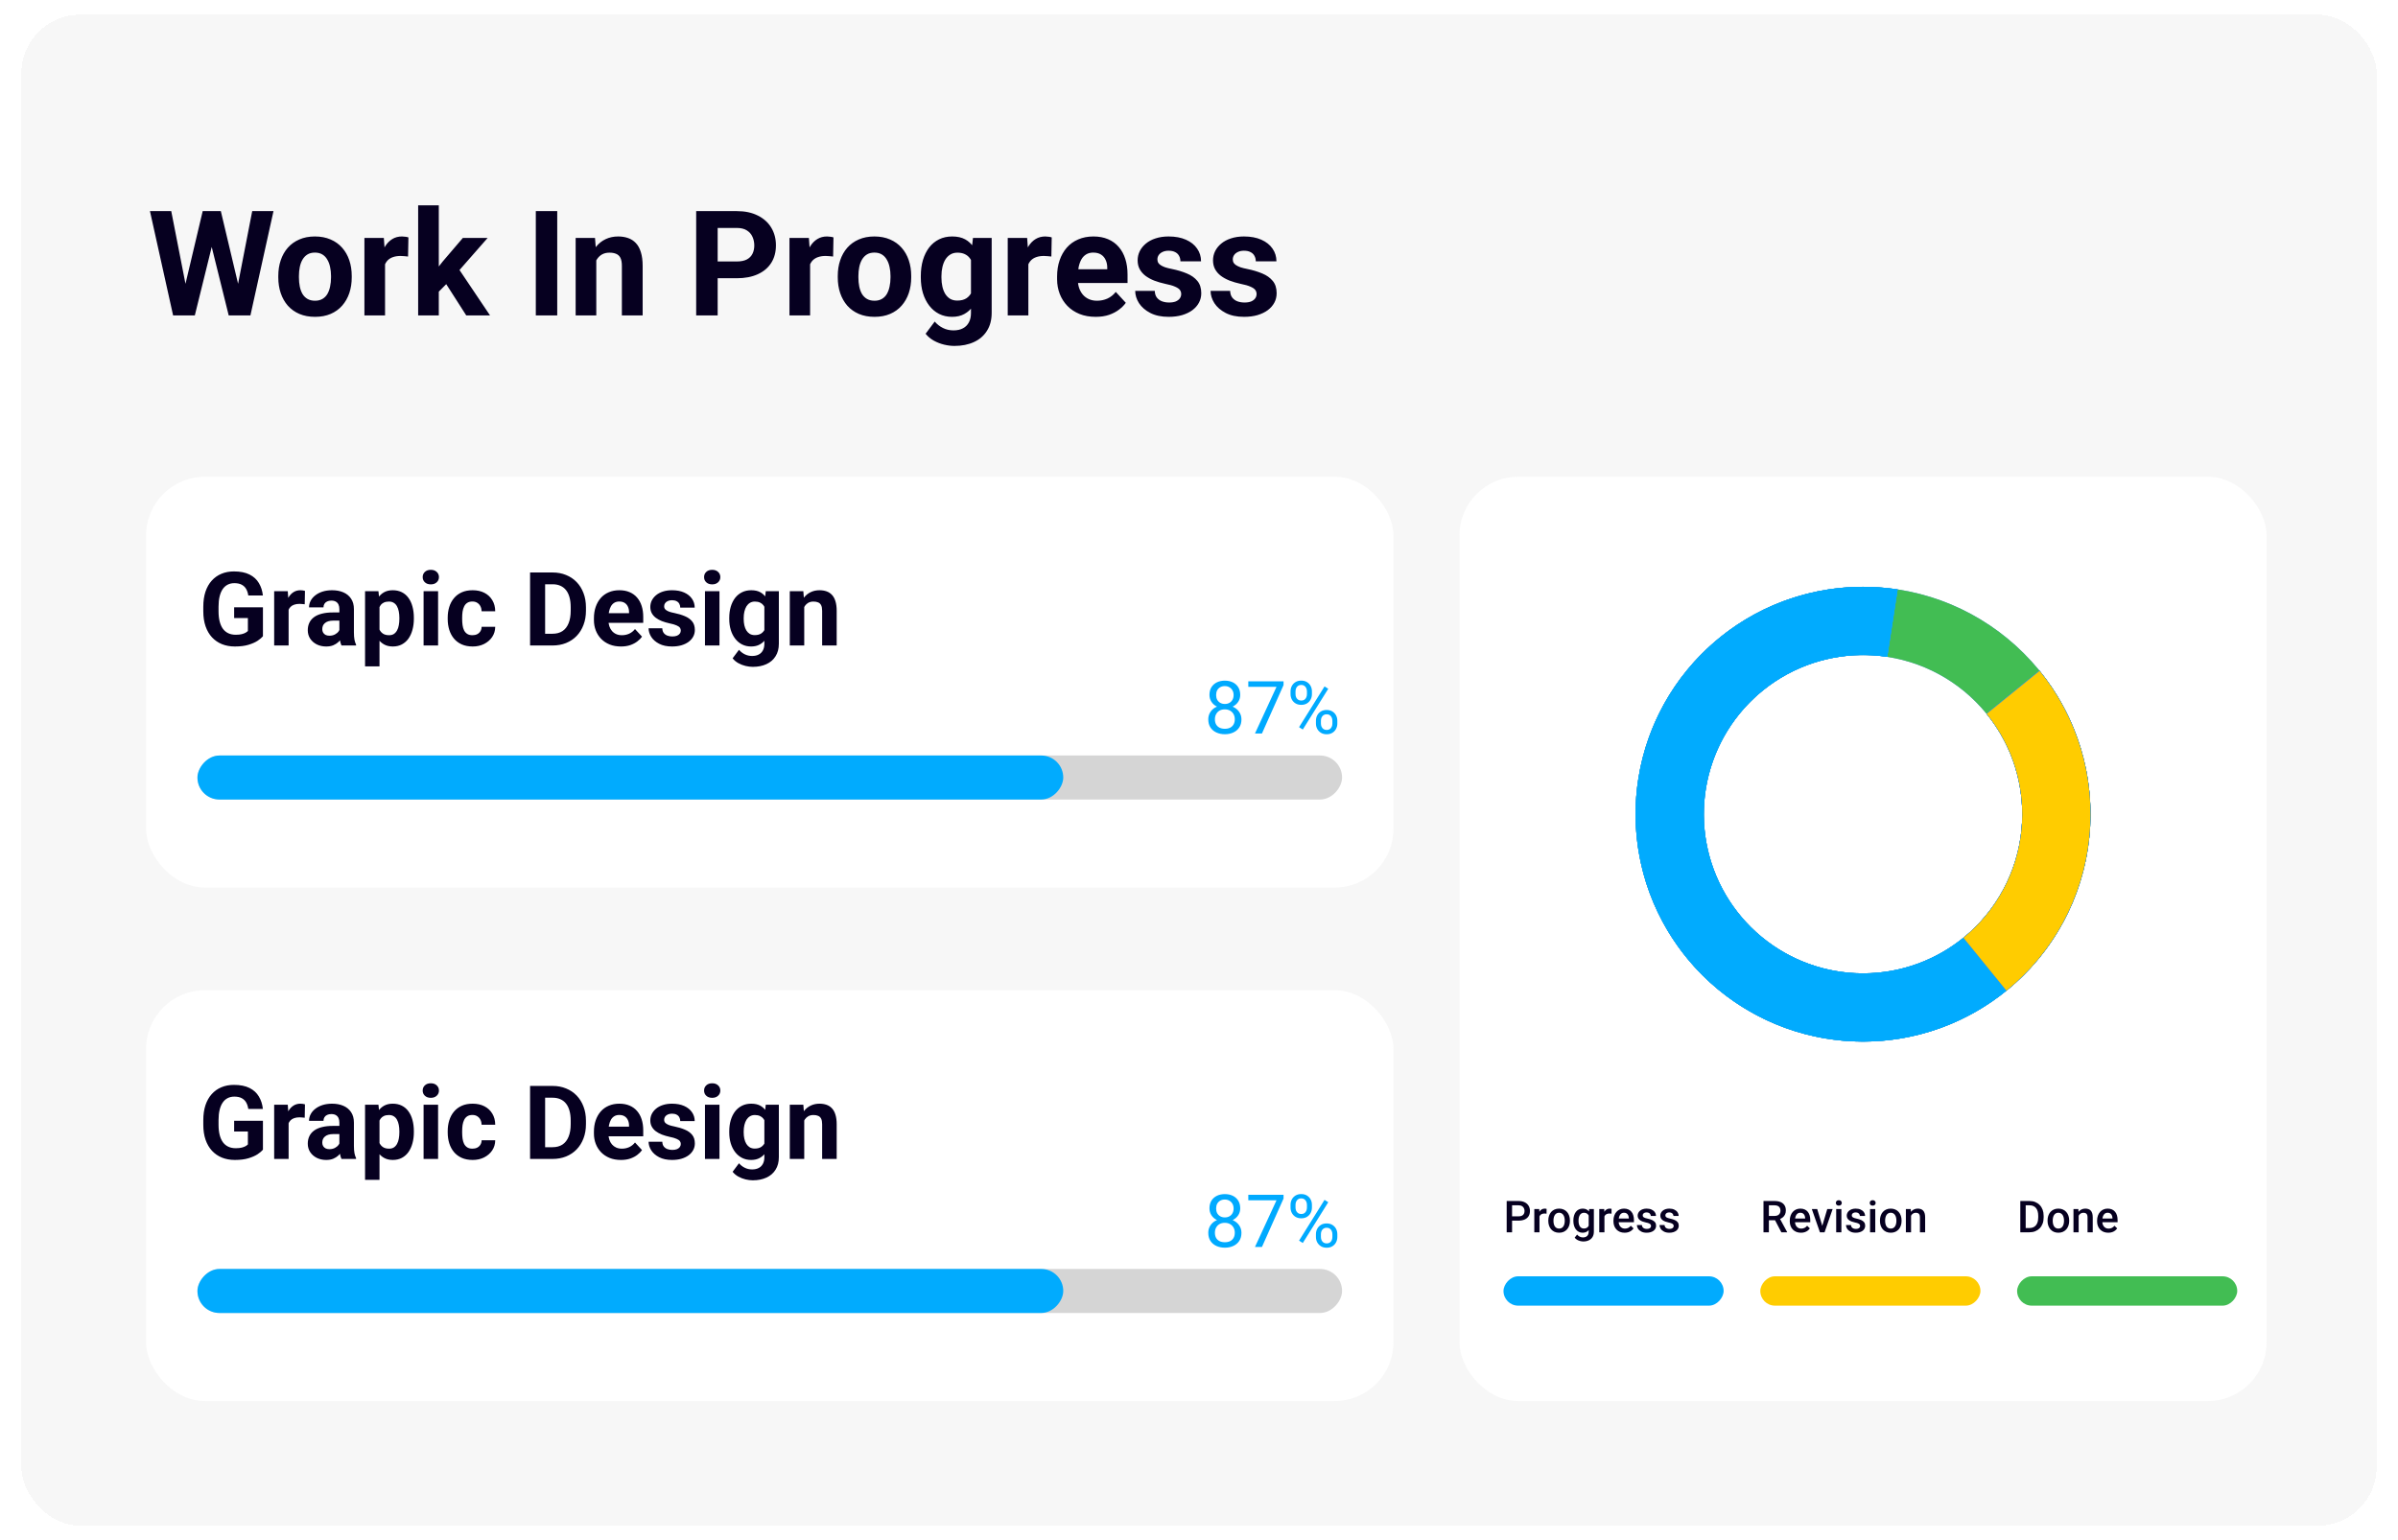  <svg class="item2" style="backdrop-filter: blur(20px);border-radius: 7px;" width="235" height="151" viewBox="0 0 325 210" fill="none" xmlns="http://www.w3.org/2000/svg">
    <g filter="url(#filter0_bd_428_237)">
    <rect x="2" y="1" width="321" height="206" rx="8" fill="#AFAFAF" fill-opacity="0.1" shape-rendering="crispEdges"/>
    <path d="M23.883 39.744L26.715 27.781H28.297L28.658 29.773L25.641 42H23.941L23.883 39.744ZM22.428 27.781L24.771 39.744L24.576 42H22.682L19.527 27.781H22.428ZM31.148 39.695L33.463 27.781H36.363L33.219 42H31.324L31.148 39.695ZM29.186 27.781L32.037 39.793L31.959 42H30.26L27.223 29.764L27.613 27.781H29.186ZM37.018 36.824V36.619C37.018 35.844 37.128 35.132 37.35 34.48C37.571 33.823 37.893 33.253 38.316 32.772C38.74 32.29 39.26 31.915 39.879 31.648C40.497 31.375 41.207 31.238 42.008 31.238C42.809 31.238 43.522 31.375 44.147 31.648C44.772 31.915 45.296 32.29 45.719 32.772C46.148 33.253 46.474 33.823 46.695 34.48C46.917 35.132 47.027 35.844 47.027 36.619V36.824C47.027 37.592 46.917 38.305 46.695 38.963C46.474 39.614 46.148 40.184 45.719 40.672C45.296 41.154 44.775 41.528 44.156 41.795C43.538 42.062 42.828 42.195 42.027 42.195C41.227 42.195 40.514 42.062 39.889 41.795C39.27 41.528 38.746 41.154 38.316 40.672C37.893 40.184 37.571 39.614 37.35 38.963C37.128 38.305 37.018 37.592 37.018 36.824ZM39.83 36.619V36.824C39.83 37.267 39.869 37.68 39.947 38.065C40.025 38.449 40.149 38.787 40.318 39.08C40.494 39.367 40.722 39.591 41.002 39.754C41.282 39.917 41.624 39.998 42.027 39.998C42.418 39.998 42.753 39.917 43.033 39.754C43.313 39.591 43.538 39.367 43.707 39.08C43.876 38.787 44 38.449 44.078 38.065C44.163 37.68 44.205 37.267 44.205 36.824V36.619C44.205 36.19 44.163 35.786 44.078 35.408C44 35.024 43.873 34.685 43.697 34.393C43.528 34.093 43.303 33.859 43.023 33.69C42.743 33.52 42.405 33.435 42.008 33.435C41.611 33.435 41.272 33.52 40.992 33.69C40.719 33.859 40.494 34.093 40.318 34.393C40.149 34.685 40.025 35.024 39.947 35.408C39.869 35.786 39.83 36.19 39.83 36.619ZM51.568 33.738V42H48.756V31.434H51.402L51.568 33.738ZM54.752 31.365L54.703 33.973C54.566 33.953 54.4 33.937 54.205 33.924C54.016 33.904 53.844 33.895 53.688 33.895C53.29 33.895 52.945 33.947 52.652 34.051C52.366 34.148 52.125 34.295 51.93 34.49C51.741 34.685 51.598 34.923 51.5 35.203C51.409 35.483 51.357 35.802 51.344 36.16L50.777 35.984C50.777 35.301 50.846 34.672 50.982 34.1C51.119 33.52 51.318 33.016 51.578 32.586C51.845 32.156 52.171 31.824 52.555 31.59C52.939 31.355 53.378 31.238 53.873 31.238C54.029 31.238 54.189 31.251 54.352 31.277C54.514 31.297 54.648 31.326 54.752 31.365ZM58.893 26.99V42H56.08V26.99H58.893ZM65.553 31.434L60.963 36.668L58.502 39.158L57.477 37.127L59.43 34.647L62.174 31.434H65.553ZM62.633 42L59.508 37.117L61.451 35.418L65.875 42H62.633ZM75.035 27.781V42H72.115V27.781H75.035ZM80.357 33.69V42H77.545V31.434H80.182L80.357 33.69ZM79.947 36.346H79.186C79.186 35.565 79.287 34.861 79.488 34.236C79.69 33.605 79.973 33.068 80.338 32.625C80.703 32.176 81.135 31.834 81.637 31.6C82.144 31.359 82.711 31.238 83.336 31.238C83.831 31.238 84.283 31.31 84.693 31.453C85.103 31.596 85.455 31.824 85.748 32.137C86.047 32.449 86.275 32.863 86.432 33.377C86.594 33.891 86.676 34.52 86.676 35.262V42H83.844V35.252C83.844 34.783 83.779 34.419 83.648 34.158C83.518 33.898 83.326 33.715 83.072 33.611C82.825 33.501 82.519 33.445 82.154 33.445C81.777 33.445 81.448 33.52 81.168 33.67C80.894 33.82 80.667 34.028 80.484 34.295C80.309 34.555 80.175 34.861 80.084 35.213C79.993 35.565 79.947 35.942 79.947 36.346ZM99.508 36.932H95.885V34.647H99.508C100.068 34.647 100.523 34.555 100.875 34.373C101.227 34.184 101.484 33.924 101.646 33.592C101.809 33.26 101.891 32.885 101.891 32.469C101.891 32.046 101.809 31.652 101.646 31.287C101.484 30.922 101.227 30.63 100.875 30.408C100.523 30.187 100.068 30.076 99.508 30.076H96.9V42H93.971V27.781H99.508C100.621 27.781 101.575 27.983 102.369 28.387C103.17 28.784 103.782 29.334 104.205 30.037C104.628 30.74 104.84 31.544 104.84 32.449C104.84 33.367 104.628 34.161 104.205 34.832C103.782 35.503 103.17 36.02 102.369 36.385C101.575 36.749 100.621 36.932 99.508 36.932ZM109.498 33.738V42H106.686V31.434H109.332L109.498 33.738ZM112.682 31.365L112.633 33.973C112.496 33.953 112.33 33.937 112.135 33.924C111.946 33.904 111.773 33.895 111.617 33.895C111.22 33.895 110.875 33.947 110.582 34.051C110.296 34.148 110.055 34.295 109.859 34.49C109.671 34.685 109.527 34.923 109.43 35.203C109.339 35.483 109.286 35.802 109.273 36.16L108.707 35.984C108.707 35.301 108.775 34.672 108.912 34.1C109.049 33.52 109.247 33.016 109.508 32.586C109.775 32.156 110.1 31.824 110.484 31.59C110.868 31.355 111.308 31.238 111.803 31.238C111.959 31.238 112.118 31.251 112.281 31.277C112.444 31.297 112.577 31.326 112.682 31.365ZM113.268 36.824V36.619C113.268 35.844 113.378 35.132 113.6 34.48C113.821 33.823 114.143 33.253 114.566 32.772C114.99 32.29 115.51 31.915 116.129 31.648C116.747 31.375 117.457 31.238 118.258 31.238C119.059 31.238 119.771 31.375 120.396 31.648C121.021 31.915 121.546 32.29 121.969 32.772C122.398 33.253 122.724 33.823 122.945 34.48C123.167 35.132 123.277 35.844 123.277 36.619V36.824C123.277 37.592 123.167 38.305 122.945 38.963C122.724 39.614 122.398 40.184 121.969 40.672C121.546 41.154 121.025 41.528 120.406 41.795C119.788 42.062 119.078 42.195 118.277 42.195C117.477 42.195 116.764 42.062 116.139 41.795C115.52 41.528 114.996 41.154 114.566 40.672C114.143 40.184 113.821 39.614 113.6 38.963C113.378 38.305 113.268 37.592 113.268 36.824ZM116.08 36.619V36.824C116.08 37.267 116.119 37.68 116.197 38.065C116.275 38.449 116.399 38.787 116.568 39.08C116.744 39.367 116.972 39.591 117.252 39.754C117.532 39.917 117.874 39.998 118.277 39.998C118.668 39.998 119.003 39.917 119.283 39.754C119.563 39.591 119.788 39.367 119.957 39.08C120.126 38.787 120.25 38.449 120.328 38.065C120.413 37.68 120.455 37.267 120.455 36.824V36.619C120.455 36.19 120.413 35.786 120.328 35.408C120.25 35.024 120.123 34.685 119.947 34.393C119.778 34.093 119.553 33.859 119.273 33.69C118.993 33.52 118.655 33.435 118.258 33.435C117.861 33.435 117.522 33.52 117.242 33.69C116.969 33.859 116.744 34.093 116.568 34.393C116.399 34.685 116.275 35.024 116.197 35.408C116.119 35.786 116.08 36.19 116.08 36.619ZM131.695 31.434H134.244V41.648C134.244 42.612 134.029 43.429 133.6 44.1C133.176 44.777 132.584 45.288 131.822 45.633C131.061 45.984 130.175 46.16 129.166 46.16C128.723 46.16 128.255 46.102 127.76 45.984C127.271 45.867 126.803 45.685 126.354 45.438C125.911 45.19 125.54 44.878 125.24 44.5L126.48 42.84C126.806 43.217 127.184 43.51 127.613 43.719C128.043 43.934 128.518 44.041 129.039 44.041C129.547 44.041 129.977 43.947 130.328 43.758C130.68 43.575 130.95 43.305 131.139 42.947C131.327 42.596 131.422 42.169 131.422 41.668V33.875L131.695 31.434ZM124.586 36.844V36.639C124.586 35.831 124.684 35.099 124.879 34.441C125.081 33.777 125.364 33.208 125.729 32.732C126.1 32.257 126.549 31.889 127.076 31.629C127.604 31.369 128.199 31.238 128.863 31.238C129.566 31.238 130.156 31.369 130.631 31.629C131.106 31.889 131.497 32.26 131.803 32.742C132.109 33.217 132.346 33.781 132.516 34.432C132.691 35.076 132.828 35.783 132.926 36.551V37C132.828 37.736 132.682 38.419 132.486 39.051C132.291 39.682 132.034 40.236 131.715 40.711C131.396 41.18 130.999 41.544 130.523 41.805C130.055 42.065 129.495 42.195 128.844 42.195C128.193 42.195 127.604 42.062 127.076 41.795C126.555 41.528 126.109 41.154 125.738 40.672C125.367 40.19 125.081 39.624 124.879 38.973C124.684 38.322 124.586 37.612 124.586 36.844ZM127.398 36.639V36.844C127.398 37.28 127.441 37.687 127.525 38.065C127.61 38.442 127.74 38.777 127.916 39.07C128.098 39.357 128.323 39.581 128.59 39.744C128.863 39.9 129.186 39.978 129.557 39.978C130.071 39.978 130.491 39.871 130.816 39.656C131.142 39.435 131.386 39.132 131.549 38.748C131.712 38.364 131.806 37.921 131.832 37.42V36.141C131.819 35.73 131.764 35.363 131.666 35.037C131.568 34.705 131.432 34.422 131.256 34.188C131.08 33.953 130.852 33.771 130.572 33.641C130.292 33.51 129.96 33.445 129.576 33.445C129.205 33.445 128.883 33.53 128.609 33.699C128.342 33.862 128.118 34.087 127.936 34.373C127.76 34.66 127.626 34.998 127.535 35.389C127.444 35.773 127.398 36.19 127.398 36.639ZM139.244 33.738V42H136.432V31.434H139.078L139.244 33.738ZM142.428 31.365L142.379 33.973C142.242 33.953 142.076 33.937 141.881 33.924C141.692 33.904 141.52 33.895 141.363 33.895C140.966 33.895 140.621 33.947 140.328 34.051C140.042 34.148 139.801 34.295 139.605 34.49C139.417 34.685 139.273 34.923 139.176 35.203C139.085 35.483 139.033 35.802 139.02 36.16L138.453 35.984C138.453 35.301 138.521 34.672 138.658 34.1C138.795 33.52 138.993 33.016 139.254 32.586C139.521 32.156 139.846 31.824 140.23 31.59C140.615 31.355 141.054 31.238 141.549 31.238C141.705 31.238 141.865 31.251 142.027 31.277C142.19 31.297 142.324 31.326 142.428 31.365ZM148.424 42.195C147.604 42.195 146.868 42.065 146.217 41.805C145.566 41.538 145.012 41.17 144.557 40.701C144.107 40.232 143.762 39.689 143.521 39.07C143.281 38.445 143.16 37.781 143.16 37.078V36.688C143.16 35.887 143.274 35.154 143.502 34.49C143.73 33.826 144.055 33.25 144.479 32.762C144.908 32.273 145.429 31.899 146.041 31.639C146.653 31.372 147.343 31.238 148.111 31.238C148.86 31.238 149.524 31.362 150.104 31.609C150.683 31.857 151.168 32.208 151.559 32.664C151.956 33.12 152.255 33.667 152.457 34.305C152.659 34.936 152.76 35.639 152.76 36.414V37.586H144.361V35.711H149.996V35.496C149.996 35.105 149.924 34.757 149.781 34.451C149.645 34.139 149.436 33.891 149.156 33.709C148.876 33.527 148.518 33.435 148.082 33.435C147.711 33.435 147.392 33.517 147.125 33.68C146.858 33.842 146.64 34.07 146.471 34.363C146.308 34.656 146.184 35.001 146.1 35.398C146.021 35.789 145.982 36.219 145.982 36.688V37.078C145.982 37.501 146.041 37.892 146.158 38.25C146.282 38.608 146.454 38.917 146.676 39.178C146.904 39.438 147.177 39.64 147.496 39.783C147.822 39.926 148.189 39.998 148.6 39.998C149.107 39.998 149.579 39.9 150.016 39.705C150.458 39.503 150.839 39.2 151.158 38.797L152.525 40.281C152.304 40.6 152.001 40.906 151.617 41.199C151.24 41.492 150.784 41.733 150.25 41.922C149.716 42.104 149.107 42.195 148.424 42.195ZM160.074 39.08C160.074 38.878 160.016 38.696 159.898 38.533C159.781 38.37 159.563 38.221 159.244 38.084C158.932 37.941 158.479 37.81 157.887 37.693C157.353 37.576 156.855 37.43 156.393 37.254C155.937 37.072 155.54 36.853 155.201 36.6C154.869 36.346 154.609 36.046 154.42 35.701C154.231 35.35 154.137 34.949 154.137 34.5C154.137 34.057 154.231 33.641 154.42 33.25C154.615 32.859 154.892 32.514 155.25 32.215C155.615 31.909 156.057 31.671 156.578 31.502C157.105 31.326 157.698 31.238 158.355 31.238C159.273 31.238 160.061 31.385 160.719 31.678C161.383 31.971 161.891 32.374 162.242 32.889C162.6 33.397 162.779 33.976 162.779 34.627H159.967C159.967 34.353 159.908 34.109 159.791 33.895C159.68 33.673 159.505 33.501 159.264 33.377C159.029 33.247 158.723 33.182 158.346 33.182C158.033 33.182 157.763 33.237 157.535 33.348C157.307 33.452 157.132 33.595 157.008 33.777C156.891 33.953 156.832 34.148 156.832 34.363C156.832 34.526 156.865 34.672 156.93 34.803C157.001 34.926 157.115 35.04 157.271 35.145C157.428 35.249 157.63 35.346 157.877 35.438C158.131 35.522 158.443 35.6 158.814 35.672C159.576 35.828 160.257 36.033 160.855 36.287C161.454 36.535 161.93 36.873 162.281 37.303C162.633 37.726 162.809 38.283 162.809 38.973C162.809 39.441 162.704 39.871 162.496 40.262C162.288 40.652 161.988 40.994 161.598 41.287C161.207 41.574 160.738 41.798 160.191 41.961C159.651 42.117 159.042 42.195 158.365 42.195C157.382 42.195 156.549 42.02 155.865 41.668C155.188 41.316 154.674 40.87 154.322 40.33C153.977 39.783 153.805 39.223 153.805 38.65H156.471C156.484 39.035 156.581 39.344 156.764 39.578C156.952 39.812 157.19 39.982 157.477 40.086C157.77 40.19 158.085 40.242 158.424 40.242C158.788 40.242 159.091 40.193 159.332 40.096C159.573 39.992 159.755 39.855 159.879 39.685C160.009 39.51 160.074 39.308 160.074 39.08ZM170.348 39.08C170.348 38.878 170.289 38.696 170.172 38.533C170.055 38.37 169.837 38.221 169.518 38.084C169.205 37.941 168.753 37.81 168.16 37.693C167.626 37.576 167.128 37.43 166.666 37.254C166.21 37.072 165.813 36.853 165.475 36.6C165.143 36.346 164.882 36.046 164.693 35.701C164.505 35.35 164.41 34.949 164.41 34.5C164.41 34.057 164.505 33.641 164.693 33.25C164.889 32.859 165.165 32.514 165.523 32.215C165.888 31.909 166.331 31.671 166.852 31.502C167.379 31.326 167.971 31.238 168.629 31.238C169.547 31.238 170.335 31.385 170.992 31.678C171.656 31.971 172.164 32.374 172.516 32.889C172.874 33.397 173.053 33.976 173.053 34.627H170.24C170.24 34.353 170.182 34.109 170.064 33.895C169.954 33.673 169.778 33.501 169.537 33.377C169.303 33.247 168.997 33.182 168.619 33.182C168.307 33.182 168.036 33.237 167.809 33.348C167.581 33.452 167.405 33.595 167.281 33.777C167.164 33.953 167.105 34.148 167.105 34.363C167.105 34.526 167.138 34.672 167.203 34.803C167.275 34.926 167.389 35.04 167.545 35.145C167.701 35.249 167.903 35.346 168.15 35.438C168.404 35.522 168.717 35.6 169.088 35.672C169.85 35.828 170.53 36.033 171.129 36.287C171.728 36.535 172.203 36.873 172.555 37.303C172.906 37.726 173.082 38.283 173.082 38.973C173.082 39.441 172.978 39.871 172.77 40.262C172.561 40.652 172.262 40.994 171.871 41.287C171.48 41.574 171.012 41.798 170.465 41.961C169.924 42.117 169.316 42.195 168.639 42.195C167.656 42.195 166.822 42.02 166.139 41.668C165.462 41.316 164.947 40.87 164.596 40.33C164.251 39.783 164.078 39.223 164.078 38.65H166.744C166.757 39.035 166.855 39.344 167.037 39.578C167.226 39.812 167.464 39.982 167.75 40.086C168.043 40.19 168.359 40.242 168.697 40.242C169.062 40.242 169.365 40.193 169.605 40.096C169.846 39.992 170.029 39.855 170.152 39.685C170.283 39.51 170.348 39.308 170.348 39.08Z" fill="#060020"/>
    <g filter="url(#filter1_d_428_237)">
    <rect x="19" y="63" width="170" height="56" rx="8" fill="white"/>
    <path d="M34.925 80.798V84.742C34.77 84.929 34.531 85.132 34.207 85.351C33.883 85.565 33.467 85.749 32.956 85.904C32.446 86.059 31.828 86.137 31.104 86.137C30.461 86.137 29.875 86.032 29.347 85.822C28.818 85.608 28.362 85.296 27.98 84.886C27.601 84.476 27.31 83.974 27.105 83.382C26.899 82.785 26.797 82.103 26.797 81.338V80.716C26.797 79.95 26.895 79.269 27.091 78.672C27.291 78.075 27.576 77.571 27.945 77.161C28.314 76.751 28.754 76.439 29.265 76.225C29.775 76.01 30.342 75.903 30.967 75.903C31.833 75.903 32.544 76.045 33.1 76.327C33.656 76.605 34.079 76.993 34.371 77.489C34.667 77.981 34.85 78.546 34.918 79.185H32.929C32.879 78.847 32.783 78.553 32.642 78.303C32.5 78.052 32.297 77.856 32.033 77.715C31.773 77.574 31.436 77.503 31.021 77.503C30.68 77.503 30.374 77.574 30.105 77.715C29.841 77.852 29.618 78.054 29.436 78.323C29.253 78.592 29.114 78.925 29.019 79.321C28.923 79.718 28.875 80.178 28.875 80.702V81.338C28.875 81.857 28.925 82.318 29.025 82.719C29.126 83.115 29.274 83.45 29.47 83.724C29.67 83.993 29.916 84.195 30.208 84.332C30.5 84.469 30.839 84.537 31.227 84.537C31.55 84.537 31.819 84.51 32.033 84.455C32.252 84.4 32.427 84.334 32.56 84.257C32.696 84.175 32.801 84.097 32.874 84.024V82.261H31.001V80.798H34.925ZM38.425 80.217V86H36.456V78.603H38.309L38.425 80.217ZM40.653 78.556L40.619 80.381C40.523 80.367 40.407 80.356 40.27 80.347C40.138 80.333 40.018 80.326 39.908 80.326C39.63 80.326 39.389 80.363 39.184 80.436C38.983 80.504 38.815 80.606 38.678 80.743C38.546 80.88 38.445 81.046 38.377 81.242C38.313 81.438 38.277 81.662 38.268 81.912L37.871 81.789C37.871 81.311 37.919 80.871 38.015 80.47C38.11 80.064 38.249 79.711 38.432 79.41C38.618 79.109 38.846 78.877 39.115 78.713C39.384 78.549 39.692 78.467 40.038 78.467C40.148 78.467 40.259 78.476 40.373 78.494C40.487 78.508 40.58 78.528 40.653 78.556ZM45.343 84.332V81.037C45.343 80.8 45.304 80.597 45.227 80.429C45.149 80.255 45.028 80.121 44.864 80.025C44.705 79.93 44.497 79.882 44.242 79.882C44.023 79.882 43.834 79.921 43.675 79.998C43.515 80.071 43.392 80.178 43.306 80.319C43.219 80.456 43.176 80.618 43.176 80.805H41.207C41.207 80.49 41.28 80.192 41.426 79.909C41.572 79.627 41.783 79.378 42.062 79.164C42.34 78.945 42.67 78.774 43.053 78.651C43.44 78.528 43.873 78.467 44.352 78.467C44.926 78.467 45.436 78.562 45.883 78.754C46.329 78.945 46.68 79.232 46.935 79.615C47.195 79.998 47.325 80.477 47.325 81.051V84.216C47.325 84.621 47.35 84.954 47.4 85.214C47.45 85.469 47.523 85.692 47.619 85.884V86H45.63C45.534 85.799 45.461 85.549 45.411 85.248C45.366 84.943 45.343 84.637 45.343 84.332ZM45.602 81.495L45.616 82.609H44.516C44.256 82.609 44.03 82.639 43.839 82.698C43.648 82.757 43.49 82.842 43.367 82.951C43.244 83.056 43.153 83.179 43.094 83.32C43.039 83.462 43.012 83.617 43.012 83.785C43.012 83.954 43.05 84.106 43.128 84.243C43.205 84.375 43.317 84.48 43.463 84.558C43.609 84.63 43.78 84.667 43.976 84.667C44.272 84.667 44.529 84.608 44.748 84.489C44.967 84.371 45.135 84.225 45.254 84.052C45.377 83.879 45.441 83.715 45.445 83.56L45.965 84.394C45.892 84.58 45.792 84.774 45.664 84.975C45.541 85.175 45.384 85.364 45.192 85.542C45.001 85.715 44.771 85.859 44.502 85.973C44.233 86.082 43.914 86.137 43.545 86.137C43.075 86.137 42.649 86.043 42.267 85.856C41.888 85.665 41.588 85.403 41.364 85.07C41.145 84.733 41.036 84.35 41.036 83.922C41.036 83.534 41.109 83.19 41.255 82.89C41.401 82.589 41.615 82.336 41.898 82.131C42.185 81.921 42.542 81.764 42.971 81.659C43.399 81.55 43.896 81.495 44.461 81.495H45.602ZM50.812 80.025V88.844H48.843V78.603H50.668L50.812 80.025ZM55.494 82.22V82.363C55.494 82.901 55.43 83.4 55.303 83.86C55.18 84.321 54.997 84.722 54.756 85.064C54.514 85.401 54.214 85.665 53.853 85.856C53.498 86.043 53.088 86.137 52.623 86.137C52.172 86.137 51.78 86.046 51.447 85.863C51.115 85.681 50.834 85.426 50.606 85.098C50.383 84.765 50.203 84.38 50.066 83.942C49.93 83.505 49.825 83.035 49.752 82.534V82.158C49.825 81.62 49.93 81.128 50.066 80.682C50.203 80.231 50.383 79.841 50.606 79.513C50.834 79.18 51.112 78.922 51.44 78.74C51.773 78.558 52.163 78.467 52.609 78.467C53.079 78.467 53.491 78.556 53.847 78.733C54.207 78.911 54.508 79.166 54.749 79.499C54.995 79.832 55.18 80.228 55.303 80.689C55.43 81.149 55.494 81.659 55.494 82.22ZM53.519 82.363V82.22C53.519 81.905 53.491 81.616 53.437 81.352C53.386 81.083 53.304 80.848 53.19 80.647C53.081 80.447 52.935 80.292 52.753 80.183C52.575 80.069 52.359 80.012 52.103 80.012C51.835 80.012 51.605 80.055 51.413 80.142C51.226 80.228 51.074 80.353 50.955 80.518C50.837 80.682 50.748 80.878 50.688 81.106C50.629 81.333 50.593 81.591 50.579 81.878V82.828C50.602 83.165 50.666 83.468 50.77 83.737C50.875 84.002 51.037 84.211 51.256 84.366C51.475 84.521 51.762 84.599 52.117 84.599C52.377 84.599 52.596 84.542 52.773 84.428C52.951 84.309 53.095 84.147 53.204 83.942C53.318 83.737 53.398 83.5 53.443 83.231C53.493 82.963 53.519 82.673 53.519 82.363ZM58.796 78.603V86H56.82V78.603H58.796ZM56.697 76.676C56.697 76.389 56.797 76.152 56.998 75.965C57.199 75.778 57.467 75.685 57.805 75.685C58.137 75.685 58.404 75.778 58.605 75.965C58.81 76.152 58.912 76.389 58.912 76.676C58.912 76.963 58.81 77.2 58.605 77.387C58.404 77.574 58.137 77.667 57.805 77.667C57.467 77.667 57.199 77.574 56.998 77.387C56.797 77.2 56.697 76.963 56.697 76.676ZM63.478 84.599C63.72 84.599 63.934 84.553 64.121 84.462C64.308 84.366 64.454 84.234 64.559 84.065C64.668 83.892 64.725 83.689 64.73 83.457H66.582C66.578 83.977 66.439 84.439 66.165 84.845C65.892 85.246 65.525 85.562 65.064 85.795C64.604 86.023 64.089 86.137 63.52 86.137C62.945 86.137 62.444 86.041 62.016 85.85C61.592 85.658 61.239 85.394 60.956 85.057C60.673 84.715 60.462 84.318 60.32 83.867C60.179 83.412 60.108 82.924 60.108 82.404V82.206C60.108 81.682 60.179 81.194 60.32 80.743C60.462 80.287 60.673 79.891 60.956 79.554C61.239 79.212 61.592 78.945 62.016 78.754C62.44 78.562 62.936 78.467 63.506 78.467C64.112 78.467 64.643 78.583 65.099 78.815C65.559 79.048 65.919 79.38 66.179 79.814C66.443 80.242 66.578 80.75 66.582 81.338H64.73C64.725 81.092 64.672 80.868 64.572 80.668C64.477 80.467 64.335 80.308 64.148 80.189C63.966 80.066 63.741 80.005 63.472 80.005C63.185 80.005 62.95 80.066 62.768 80.189C62.585 80.308 62.444 80.472 62.344 80.682C62.243 80.887 62.173 81.121 62.132 81.386C62.095 81.645 62.077 81.919 62.077 82.206V82.404C62.077 82.691 62.095 82.967 62.132 83.231C62.168 83.496 62.237 83.731 62.337 83.936C62.442 84.141 62.585 84.302 62.768 84.421C62.95 84.539 63.187 84.599 63.478 84.599ZM74.389 86H72.222L72.235 84.4H74.389C74.926 84.4 75.38 84.28 75.749 84.038C76.118 83.792 76.396 83.434 76.583 82.965C76.774 82.495 76.87 81.928 76.87 81.263V80.777C76.87 80.267 76.815 79.818 76.706 79.431C76.601 79.043 76.444 78.717 76.234 78.453C76.025 78.189 75.767 77.991 75.462 77.858C75.157 77.722 74.806 77.653 74.409 77.653H72.181V76.047H74.409C75.075 76.047 75.683 76.161 76.234 76.389C76.79 76.612 77.271 76.933 77.677 77.353C78.082 77.772 78.394 78.273 78.613 78.856C78.837 79.435 78.948 80.08 78.948 80.791V81.263C78.948 81.969 78.837 82.614 78.613 83.197C78.394 83.781 78.082 84.282 77.677 84.701C77.276 85.116 76.795 85.437 76.234 85.665C75.678 85.888 75.063 86 74.389 86ZM73.384 76.047V86H71.333V76.047H73.384ZM83.72 86.137C83.145 86.137 82.63 86.046 82.175 85.863C81.719 85.676 81.332 85.419 81.013 85.091C80.698 84.763 80.457 84.382 80.288 83.949C80.12 83.512 80.035 83.047 80.035 82.555V82.281C80.035 81.721 80.115 81.208 80.274 80.743C80.434 80.278 80.662 79.875 80.958 79.533C81.259 79.191 81.623 78.929 82.052 78.747C82.48 78.56 82.963 78.467 83.501 78.467C84.025 78.467 84.49 78.553 84.895 78.727C85.301 78.9 85.641 79.146 85.914 79.465C86.192 79.784 86.402 80.167 86.543 80.613C86.684 81.055 86.755 81.547 86.755 82.09V82.91H80.876V81.598H84.82V81.447C84.82 81.174 84.77 80.93 84.67 80.716C84.574 80.497 84.428 80.324 84.232 80.196C84.037 80.069 83.786 80.005 83.481 80.005C83.221 80.005 82.997 80.062 82.811 80.176C82.624 80.29 82.471 80.449 82.353 80.654C82.239 80.859 82.152 81.101 82.093 81.379C82.038 81.652 82.011 81.953 82.011 82.281V82.555C82.011 82.851 82.052 83.124 82.134 83.375C82.22 83.626 82.341 83.842 82.496 84.024C82.656 84.207 82.847 84.348 83.07 84.448C83.298 84.549 83.556 84.599 83.843 84.599C84.198 84.599 84.529 84.53 84.834 84.394C85.144 84.252 85.41 84.04 85.634 83.758L86.591 84.797C86.436 85.02 86.224 85.234 85.955 85.439C85.691 85.644 85.372 85.813 84.998 85.945C84.624 86.073 84.198 86.137 83.72 86.137ZM91.875 83.956C91.875 83.815 91.834 83.687 91.752 83.573C91.67 83.459 91.517 83.355 91.294 83.259C91.075 83.159 90.758 83.067 90.344 82.985C89.97 82.903 89.621 82.801 89.298 82.678C88.979 82.55 88.701 82.397 88.464 82.22C88.231 82.042 88.049 81.832 87.917 81.591C87.785 81.345 87.719 81.064 87.719 80.75C87.719 80.44 87.785 80.148 87.917 79.875C88.054 79.602 88.247 79.36 88.498 79.15C88.753 78.936 89.063 78.77 89.428 78.651C89.797 78.528 90.212 78.467 90.672 78.467C91.314 78.467 91.866 78.569 92.326 78.774C92.791 78.98 93.147 79.262 93.393 79.622C93.643 79.978 93.769 80.383 93.769 80.839H91.8C91.8 80.647 91.759 80.477 91.677 80.326C91.599 80.171 91.476 80.05 91.308 79.964C91.144 79.873 90.929 79.827 90.665 79.827C90.446 79.827 90.257 79.866 90.098 79.943C89.938 80.016 89.815 80.117 89.728 80.244C89.647 80.367 89.606 80.504 89.606 80.654C89.606 80.768 89.628 80.871 89.674 80.962C89.724 81.049 89.804 81.128 89.913 81.201C90.022 81.274 90.164 81.342 90.337 81.406C90.515 81.466 90.733 81.52 90.993 81.57C91.526 81.68 92.003 81.823 92.422 82.001C92.841 82.174 93.174 82.411 93.42 82.712C93.666 83.008 93.789 83.398 93.789 83.881C93.789 84.209 93.716 84.51 93.57 84.783C93.424 85.057 93.215 85.296 92.941 85.501C92.668 85.701 92.34 85.859 91.957 85.973C91.579 86.082 91.153 86.137 90.679 86.137C89.991 86.137 89.407 86.014 88.929 85.768C88.455 85.522 88.095 85.209 87.849 84.831C87.607 84.448 87.486 84.056 87.486 83.655H89.353C89.362 83.924 89.43 84.141 89.558 84.305C89.69 84.469 89.856 84.587 90.057 84.66C90.262 84.733 90.483 84.769 90.72 84.769C90.975 84.769 91.187 84.735 91.356 84.667C91.524 84.594 91.652 84.498 91.738 84.38C91.829 84.257 91.875 84.116 91.875 83.956ZM97.145 78.603V86H95.17V78.603H97.145ZM95.047 76.676C95.047 76.389 95.147 76.152 95.348 75.965C95.548 75.778 95.817 75.685 96.154 75.685C96.487 75.685 96.754 75.778 96.954 75.965C97.159 76.152 97.262 76.389 97.262 76.676C97.262 76.963 97.159 77.2 96.954 77.387C96.754 77.574 96.487 77.667 96.154 77.667C95.817 77.667 95.548 77.574 95.348 77.387C95.147 77.2 95.047 76.963 95.047 76.676ZM103.455 78.603H105.239V85.754C105.239 86.428 105.089 87 104.788 87.47C104.492 87.944 104.077 88.301 103.544 88.543C103.011 88.789 102.391 88.912 101.685 88.912C101.375 88.912 101.047 88.871 100.7 88.789C100.358 88.707 100.03 88.579 99.716 88.406C99.406 88.233 99.146 88.014 98.936 87.75L99.805 86.588C100.033 86.852 100.297 87.057 100.598 87.203C100.898 87.353 101.231 87.429 101.596 87.429C101.951 87.429 102.252 87.363 102.498 87.231C102.744 87.103 102.933 86.914 103.065 86.663C103.198 86.417 103.264 86.118 103.264 85.768V80.312L103.455 78.603ZM98.478 82.391V82.247C98.478 81.682 98.547 81.169 98.684 80.709C98.825 80.244 99.023 79.845 99.278 79.513C99.538 79.18 99.853 78.922 100.222 78.74C100.591 78.558 101.008 78.467 101.473 78.467C101.965 78.467 102.377 78.558 102.71 78.74C103.043 78.922 103.316 79.182 103.53 79.519C103.744 79.852 103.911 80.246 104.029 80.702C104.152 81.153 104.248 81.648 104.316 82.186V82.5C104.248 83.015 104.146 83.493 104.009 83.936C103.872 84.378 103.692 84.765 103.469 85.098C103.245 85.426 102.967 85.681 102.635 85.863C102.307 86.046 101.915 86.137 101.459 86.137C101.003 86.137 100.591 86.043 100.222 85.856C99.857 85.67 99.545 85.408 99.285 85.07C99.025 84.733 98.825 84.337 98.684 83.881C98.547 83.425 98.478 82.928 98.478 82.391ZM100.447 82.247V82.391C100.447 82.696 100.477 82.981 100.536 83.245C100.595 83.509 100.687 83.744 100.81 83.949C100.937 84.15 101.094 84.307 101.281 84.421C101.473 84.53 101.698 84.585 101.958 84.585C102.318 84.585 102.612 84.51 102.84 84.359C103.068 84.204 103.239 83.993 103.353 83.724C103.466 83.455 103.533 83.145 103.551 82.794V81.898C103.542 81.611 103.503 81.354 103.435 81.126C103.366 80.894 103.271 80.695 103.147 80.531C103.024 80.367 102.865 80.24 102.669 80.148C102.473 80.057 102.241 80.012 101.972 80.012C101.712 80.012 101.486 80.071 101.295 80.189C101.108 80.303 100.951 80.461 100.823 80.661C100.7 80.862 100.607 81.099 100.543 81.372C100.479 81.641 100.447 81.933 100.447 82.247ZM108.698 80.183V86H106.729V78.603H108.575L108.698 80.183ZM108.411 82.042H107.878C107.878 81.495 107.949 81.003 108.09 80.565C108.231 80.123 108.429 79.747 108.685 79.438C108.94 79.123 109.243 78.884 109.594 78.72C109.949 78.551 110.346 78.467 110.783 78.467C111.13 78.467 111.446 78.517 111.733 78.617C112.021 78.717 112.267 78.877 112.472 79.096C112.681 79.314 112.841 79.604 112.95 79.964C113.064 80.324 113.121 80.764 113.121 81.283V86H111.139V81.276C111.139 80.948 111.093 80.693 111.002 80.511C110.911 80.329 110.776 80.201 110.599 80.128C110.425 80.05 110.211 80.012 109.956 80.012C109.692 80.012 109.462 80.064 109.266 80.169C109.074 80.274 108.915 80.42 108.787 80.606C108.664 80.789 108.571 81.003 108.507 81.249C108.443 81.495 108.411 81.759 108.411 82.042Z" fill="#060020"/>
    <path d="M168.286 96.076C168.286 96.509 168.185 96.877 167.983 97.18C167.785 97.479 167.515 97.707 167.173 97.863C166.834 98.019 166.452 98.098 166.025 98.098C165.599 98.098 165.215 98.019 164.873 97.863C164.531 97.707 164.261 97.479 164.062 97.18C163.864 96.877 163.765 96.509 163.765 96.076C163.765 95.793 163.818 95.534 163.926 95.3C164.036 95.062 164.191 94.856 164.39 94.68C164.591 94.504 164.829 94.369 165.103 94.274C165.379 94.177 165.684 94.128 166.016 94.128C166.452 94.128 166.841 94.213 167.183 94.382C167.524 94.548 167.793 94.777 167.988 95.07C168.187 95.363 168.286 95.699 168.286 96.076ZM167.378 96.057C167.378 95.793 167.321 95.56 167.207 95.358C167.093 95.153 166.934 94.994 166.729 94.88C166.523 94.766 166.286 94.709 166.016 94.709C165.739 94.709 165.5 94.766 165.298 94.88C165.099 94.994 164.945 95.153 164.834 95.358C164.723 95.56 164.668 95.793 164.668 96.057C164.668 96.33 164.722 96.564 164.829 96.76C164.94 96.952 165.096 97.1 165.298 97.204C165.503 97.305 165.745 97.356 166.025 97.356C166.305 97.356 166.546 97.305 166.748 97.204C166.95 97.1 167.104 96.952 167.212 96.76C167.323 96.564 167.378 96.33 167.378 96.057ZM168.12 92.741C168.12 93.086 168.029 93.397 167.847 93.674C167.664 93.951 167.415 94.169 167.1 94.328C166.784 94.488 166.426 94.567 166.025 94.567C165.618 94.567 165.256 94.488 164.937 94.328C164.621 94.169 164.373 93.951 164.194 93.674C164.015 93.397 163.926 93.086 163.926 92.741C163.926 92.328 164.015 91.976 164.194 91.686C164.377 91.397 164.626 91.175 164.941 91.022C165.257 90.87 165.617 90.793 166.021 90.793C166.427 90.793 166.789 90.87 167.104 91.022C167.42 91.175 167.668 91.397 167.847 91.686C168.029 91.976 168.12 92.328 168.12 92.741ZM167.217 92.756C167.217 92.518 167.166 92.308 167.065 92.126C166.965 91.944 166.825 91.8 166.646 91.696C166.466 91.589 166.258 91.535 166.021 91.535C165.783 91.535 165.575 91.586 165.396 91.686C165.22 91.784 165.081 91.924 164.98 92.106C164.883 92.289 164.834 92.505 164.834 92.756C164.834 93 164.883 93.213 164.98 93.395C165.081 93.578 165.221 93.719 165.4 93.82C165.579 93.921 165.788 93.972 166.025 93.972C166.263 93.972 166.47 93.921 166.646 93.82C166.825 93.719 166.965 93.578 167.065 93.395C167.166 93.213 167.217 93 167.217 92.756ZM174.023 90.891V91.398L171.079 98H170.127L173.066 91.633H169.219V90.891H174.023ZM174.976 92.634V92.258C174.976 91.988 175.034 91.742 175.151 91.52C175.269 91.299 175.436 91.122 175.654 90.988C175.872 90.855 176.131 90.788 176.431 90.788C176.737 90.788 176.997 90.855 177.212 90.988C177.43 91.122 177.598 91.299 177.715 91.52C177.832 91.742 177.891 91.988 177.891 92.258V92.634C177.891 92.897 177.832 93.14 177.715 93.361C177.601 93.583 177.435 93.76 177.217 93.894C177.002 94.027 176.743 94.094 176.44 94.094C176.138 94.094 175.876 94.027 175.654 93.894C175.436 93.76 175.269 93.583 175.151 93.361C175.034 93.14 174.976 92.897 174.976 92.634ZM175.654 92.258V92.634C175.654 92.784 175.682 92.925 175.737 93.059C175.796 93.192 175.884 93.301 176.001 93.386C176.118 93.467 176.265 93.508 176.44 93.508C176.616 93.508 176.761 93.467 176.875 93.386C176.989 93.301 177.074 93.192 177.129 93.059C177.184 92.925 177.212 92.784 177.212 92.634V92.258C177.212 92.105 177.183 91.962 177.124 91.828C177.069 91.691 176.982 91.582 176.865 91.501C176.751 91.416 176.606 91.374 176.431 91.374C176.258 91.374 176.113 91.416 175.996 91.501C175.882 91.582 175.796 91.691 175.737 91.828C175.682 91.962 175.654 92.105 175.654 92.258ZM178.438 96.638V96.257C178.438 95.99 178.496 95.746 178.613 95.524C178.73 95.303 178.898 95.126 179.116 94.992C179.334 94.859 179.593 94.792 179.893 94.792C180.199 94.792 180.459 94.859 180.674 94.992C180.892 95.126 181.06 95.303 181.177 95.524C181.294 95.746 181.353 95.99 181.353 96.257V96.638C181.353 96.905 181.294 97.149 181.177 97.37C181.063 97.591 180.897 97.769 180.679 97.902C180.464 98.036 180.205 98.103 179.902 98.103C179.6 98.103 179.339 98.036 179.121 97.902C178.903 97.769 178.734 97.591 178.613 97.37C178.496 97.149 178.438 96.905 178.438 96.638ZM179.116 96.257V96.638C179.116 96.787 179.144 96.931 179.199 97.067C179.258 97.201 179.346 97.31 179.463 97.394C179.58 97.476 179.727 97.517 179.902 97.517C180.078 97.517 180.223 97.476 180.337 97.394C180.454 97.31 180.54 97.201 180.596 97.067C180.651 96.934 180.679 96.791 180.679 96.638V96.257C180.679 96.104 180.649 95.961 180.591 95.827C180.535 95.694 180.449 95.586 180.332 95.505C180.218 95.42 180.072 95.378 179.893 95.378C179.72 95.378 179.575 95.42 179.458 95.505C179.344 95.586 179.258 95.694 179.199 95.827C179.144 95.961 179.116 96.104 179.116 96.257ZM180.117 91.901L176.646 97.458L176.138 97.136L179.609 91.579L180.117 91.901Z" fill="#00AAFF"/>
    <rect width="156" height="6" rx="3" transform="matrix(-1 0 0 1 182 101)" fill="#D5D5D5"/>
    <rect width="118" height="6" rx="3" transform="matrix(-1 0 0 1 144 101)" fill="#01ABFE"/>
    </g>
    <g filter="url(#filter2_d_428_237)">
    <rect x="19" y="133" width="170" height="56" rx="8" fill="white"/>
    <path d="M34.925 150.798V154.742C34.77 154.929 34.531 155.132 34.207 155.351C33.883 155.565 33.467 155.749 32.956 155.904C32.446 156.059 31.828 156.137 31.104 156.137C30.461 156.137 29.875 156.032 29.347 155.822C28.818 155.608 28.362 155.296 27.98 154.886C27.601 154.476 27.31 153.974 27.105 153.382C26.899 152.785 26.797 152.104 26.797 151.338V150.716C26.797 149.95 26.895 149.269 27.091 148.672C27.291 148.075 27.576 147.571 27.945 147.161C28.314 146.751 28.754 146.439 29.265 146.225C29.775 146.01 30.342 145.903 30.967 145.903C31.833 145.903 32.544 146.045 33.1 146.327C33.656 146.605 34.079 146.993 34.371 147.489C34.667 147.981 34.85 148.547 34.918 149.185H32.929C32.879 148.847 32.783 148.553 32.642 148.303C32.5 148.052 32.297 147.856 32.033 147.715C31.773 147.574 31.436 147.503 31.021 147.503C30.68 147.503 30.374 147.574 30.105 147.715C29.841 147.852 29.618 148.054 29.436 148.323C29.253 148.592 29.114 148.925 29.019 149.321C28.923 149.718 28.875 150.178 28.875 150.702V151.338C28.875 151.857 28.925 152.318 29.025 152.719C29.126 153.115 29.274 153.45 29.47 153.724C29.67 153.993 29.916 154.195 30.208 154.332C30.5 154.469 30.839 154.537 31.227 154.537C31.55 154.537 31.819 154.51 32.033 154.455C32.252 154.4 32.427 154.334 32.56 154.257C32.696 154.175 32.801 154.097 32.874 154.024V152.261H31.001V150.798H34.925ZM38.425 150.217V156H36.456V148.604H38.309L38.425 150.217ZM40.653 148.556L40.619 150.381C40.523 150.367 40.407 150.356 40.27 150.347C40.138 150.333 40.018 150.326 39.908 150.326C39.63 150.326 39.389 150.363 39.184 150.436C38.983 150.504 38.815 150.606 38.678 150.743C38.546 150.88 38.445 151.046 38.377 151.242C38.313 151.438 38.277 151.661 38.268 151.912L37.871 151.789C37.871 151.311 37.919 150.871 38.015 150.47C38.11 150.064 38.249 149.711 38.432 149.41C38.618 149.109 38.846 148.877 39.115 148.713C39.384 148.549 39.692 148.467 40.038 148.467C40.148 148.467 40.259 148.476 40.373 148.494C40.487 148.508 40.58 148.528 40.653 148.556ZM45.343 154.332V151.037C45.343 150.8 45.304 150.597 45.227 150.429C45.149 150.256 45.028 150.121 44.864 150.025C44.705 149.93 44.497 149.882 44.242 149.882C44.023 149.882 43.834 149.921 43.675 149.998C43.515 150.071 43.392 150.178 43.306 150.319C43.219 150.456 43.176 150.618 43.176 150.805H41.207C41.207 150.49 41.28 150.192 41.426 149.909C41.572 149.627 41.783 149.378 42.062 149.164C42.34 148.945 42.67 148.774 43.053 148.651C43.44 148.528 43.873 148.467 44.352 148.467C44.926 148.467 45.436 148.562 45.883 148.754C46.329 148.945 46.68 149.232 46.935 149.615C47.195 149.998 47.325 150.477 47.325 151.051V154.216C47.325 154.621 47.35 154.954 47.4 155.214C47.45 155.469 47.523 155.692 47.619 155.884V156H45.63C45.534 155.799 45.461 155.549 45.411 155.248C45.366 154.943 45.343 154.637 45.343 154.332ZM45.602 151.495L45.616 152.609H44.516C44.256 152.609 44.03 152.639 43.839 152.698C43.648 152.757 43.49 152.842 43.367 152.951C43.244 153.056 43.153 153.179 43.094 153.32C43.039 153.462 43.012 153.617 43.012 153.785C43.012 153.954 43.05 154.106 43.128 154.243C43.205 154.375 43.317 154.48 43.463 154.558C43.609 154.631 43.78 154.667 43.976 154.667C44.272 154.667 44.529 154.608 44.748 154.489C44.967 154.371 45.135 154.225 45.254 154.052C45.377 153.879 45.441 153.715 45.445 153.56L45.965 154.394C45.892 154.58 45.792 154.774 45.664 154.975C45.541 155.175 45.384 155.364 45.192 155.542C45.001 155.715 44.771 155.859 44.502 155.973C44.233 156.082 43.914 156.137 43.545 156.137C43.075 156.137 42.649 156.043 42.267 155.856C41.888 155.665 41.588 155.403 41.364 155.07C41.145 154.733 41.036 154.35 41.036 153.922C41.036 153.535 41.109 153.19 41.255 152.89C41.401 152.589 41.615 152.336 41.898 152.131C42.185 151.921 42.542 151.764 42.971 151.659C43.399 151.55 43.896 151.495 44.461 151.495H45.602ZM50.812 150.025V158.844H48.843V148.604H50.668L50.812 150.025ZM55.494 152.22V152.363C55.494 152.901 55.43 153.4 55.303 153.86C55.18 154.321 54.997 154.722 54.756 155.063C54.514 155.401 54.214 155.665 53.853 155.856C53.498 156.043 53.088 156.137 52.623 156.137C52.172 156.137 51.78 156.046 51.447 155.863C51.115 155.681 50.834 155.426 50.606 155.098C50.383 154.765 50.203 154.38 50.066 153.942C49.93 153.505 49.825 153.035 49.752 152.534V152.158C49.825 151.62 49.93 151.128 50.066 150.682C50.203 150.23 50.383 149.841 50.606 149.513C50.834 149.18 51.112 148.923 51.44 148.74C51.773 148.558 52.163 148.467 52.609 148.467C53.079 148.467 53.491 148.556 53.847 148.733C54.207 148.911 54.508 149.166 54.749 149.499C54.995 149.832 55.18 150.228 55.303 150.688C55.43 151.149 55.494 151.659 55.494 152.22ZM53.519 152.363V152.22C53.519 151.905 53.491 151.616 53.437 151.352C53.386 151.083 53.304 150.848 53.19 150.647C53.081 150.447 52.935 150.292 52.753 150.183C52.575 150.069 52.359 150.012 52.103 150.012C51.835 150.012 51.605 150.055 51.413 150.142C51.226 150.228 51.074 150.354 50.955 150.518C50.837 150.682 50.748 150.878 50.688 151.105C50.629 151.333 50.593 151.591 50.579 151.878V152.828C50.602 153.165 50.666 153.468 50.77 153.737C50.875 154.002 51.037 154.211 51.256 154.366C51.475 154.521 51.762 154.599 52.117 154.599C52.377 154.599 52.596 154.542 52.773 154.428C52.951 154.309 53.095 154.147 53.204 153.942C53.318 153.737 53.398 153.5 53.443 153.231C53.493 152.963 53.519 152.673 53.519 152.363ZM58.796 148.604V156H56.82V148.604H58.796ZM56.697 146.676C56.697 146.389 56.797 146.152 56.998 145.965C57.199 145.778 57.467 145.685 57.805 145.685C58.137 145.685 58.404 145.778 58.605 145.965C58.81 146.152 58.912 146.389 58.912 146.676C58.912 146.963 58.81 147.2 58.605 147.387C58.404 147.574 58.137 147.667 57.805 147.667C57.467 147.667 57.199 147.574 56.998 147.387C56.797 147.2 56.697 146.963 56.697 146.676ZM63.478 154.599C63.72 154.599 63.934 154.553 64.121 154.462C64.308 154.366 64.454 154.234 64.559 154.065C64.668 153.892 64.725 153.689 64.73 153.457H66.582C66.578 153.977 66.439 154.439 66.165 154.845C65.892 155.246 65.525 155.562 65.064 155.795C64.604 156.023 64.089 156.137 63.52 156.137C62.945 156.137 62.444 156.041 62.016 155.85C61.592 155.658 61.239 155.394 60.956 155.057C60.673 154.715 60.462 154.318 60.32 153.867C60.179 153.411 60.108 152.924 60.108 152.404V152.206C60.108 151.682 60.179 151.194 60.32 150.743C60.462 150.287 60.673 149.891 60.956 149.554C61.239 149.212 61.592 148.945 62.016 148.754C62.44 148.562 62.936 148.467 63.506 148.467C64.112 148.467 64.643 148.583 65.099 148.815C65.559 149.048 65.919 149.381 66.179 149.813C66.443 150.242 66.578 150.75 66.582 151.338H64.73C64.725 151.092 64.672 150.868 64.572 150.668C64.477 150.467 64.335 150.308 64.148 150.189C63.966 150.066 63.741 150.005 63.472 150.005C63.185 150.005 62.95 150.066 62.768 150.189C62.585 150.308 62.444 150.472 62.344 150.682C62.243 150.887 62.173 151.121 62.132 151.386C62.095 151.646 62.077 151.919 62.077 152.206V152.404C62.077 152.691 62.095 152.967 62.132 153.231C62.168 153.496 62.237 153.73 62.337 153.936C62.442 154.141 62.585 154.302 62.768 154.421C62.95 154.539 63.187 154.599 63.478 154.599ZM74.389 156H72.222L72.235 154.4H74.389C74.926 154.4 75.38 154.28 75.749 154.038C76.118 153.792 76.396 153.434 76.583 152.965C76.774 152.495 76.87 151.928 76.87 151.263V150.777C76.87 150.267 76.815 149.818 76.706 149.431C76.601 149.043 76.444 148.717 76.234 148.453C76.025 148.189 75.767 147.991 75.462 147.858C75.157 147.722 74.806 147.653 74.409 147.653H72.181V146.047H74.409C75.075 146.047 75.683 146.161 76.234 146.389C76.79 146.612 77.271 146.933 77.677 147.353C78.082 147.772 78.394 148.273 78.613 148.856C78.837 149.435 78.948 150.08 78.948 150.791V151.263C78.948 151.969 78.837 152.614 78.613 153.197C78.394 153.781 78.082 154.282 77.677 154.701C77.276 155.116 76.795 155.437 76.234 155.665C75.678 155.888 75.063 156 74.389 156ZM73.384 146.047V156H71.333V146.047H73.384ZM83.72 156.137C83.145 156.137 82.63 156.046 82.175 155.863C81.719 155.676 81.332 155.419 81.013 155.091C80.698 154.763 80.457 154.382 80.288 153.949C80.12 153.512 80.035 153.047 80.035 152.555V152.281C80.035 151.721 80.115 151.208 80.274 150.743C80.434 150.278 80.662 149.875 80.958 149.533C81.259 149.191 81.623 148.929 82.052 148.747C82.48 148.56 82.963 148.467 83.501 148.467C84.025 148.467 84.49 148.553 84.895 148.727C85.301 148.9 85.641 149.146 85.914 149.465C86.192 149.784 86.402 150.167 86.543 150.613C86.684 151.055 86.755 151.548 86.755 152.09V152.91H80.876V151.598H84.82V151.447C84.82 151.174 84.77 150.93 84.67 150.716C84.574 150.497 84.428 150.324 84.232 150.196C84.037 150.069 83.786 150.005 83.481 150.005C83.221 150.005 82.997 150.062 82.811 150.176C82.624 150.29 82.471 150.449 82.353 150.654C82.239 150.859 82.152 151.101 82.093 151.379C82.038 151.652 82.011 151.953 82.011 152.281V152.555C82.011 152.851 82.052 153.124 82.134 153.375C82.22 153.626 82.341 153.842 82.496 154.024C82.656 154.207 82.847 154.348 83.07 154.448C83.298 154.549 83.556 154.599 83.843 154.599C84.198 154.599 84.529 154.53 84.834 154.394C85.144 154.252 85.41 154.04 85.634 153.758L86.591 154.797C86.436 155.02 86.224 155.234 85.955 155.439C85.691 155.645 85.372 155.813 84.998 155.945C84.624 156.073 84.198 156.137 83.72 156.137ZM91.875 153.956C91.875 153.815 91.834 153.687 91.752 153.573C91.67 153.459 91.517 153.354 91.294 153.259C91.075 153.159 90.758 153.067 90.344 152.985C89.97 152.903 89.621 152.801 89.298 152.678C88.979 152.55 88.701 152.397 88.464 152.22C88.231 152.042 88.049 151.832 87.917 151.591C87.785 151.345 87.719 151.064 87.719 150.75C87.719 150.44 87.785 150.148 87.917 149.875C88.054 149.602 88.247 149.36 88.498 149.15C88.753 148.936 89.063 148.77 89.428 148.651C89.797 148.528 90.212 148.467 90.672 148.467C91.314 148.467 91.866 148.569 92.326 148.774C92.791 148.979 93.147 149.262 93.393 149.622C93.643 149.978 93.769 150.383 93.769 150.839H91.8C91.8 150.647 91.759 150.477 91.677 150.326C91.599 150.171 91.476 150.05 91.308 149.964C91.144 149.873 90.929 149.827 90.665 149.827C90.446 149.827 90.257 149.866 90.098 149.943C89.938 150.016 89.815 150.117 89.728 150.244C89.647 150.367 89.606 150.504 89.606 150.654C89.606 150.768 89.628 150.871 89.674 150.962C89.724 151.049 89.804 151.128 89.913 151.201C90.022 151.274 90.164 151.342 90.337 151.406C90.515 151.465 90.733 151.52 90.993 151.57C91.526 151.68 92.003 151.823 92.422 152.001C92.841 152.174 93.174 152.411 93.42 152.712C93.666 153.008 93.789 153.398 93.789 153.881C93.789 154.209 93.716 154.51 93.57 154.783C93.424 155.057 93.215 155.296 92.941 155.501C92.668 155.701 92.34 155.859 91.957 155.973C91.579 156.082 91.153 156.137 90.679 156.137C89.991 156.137 89.407 156.014 88.929 155.768C88.455 155.521 88.095 155.209 87.849 154.831C87.607 154.448 87.486 154.056 87.486 153.655H89.353C89.362 153.924 89.43 154.141 89.558 154.305C89.69 154.469 89.856 154.587 90.057 154.66C90.262 154.733 90.483 154.77 90.72 154.77C90.975 154.77 91.187 154.735 91.356 154.667C91.524 154.594 91.652 154.498 91.738 154.38C91.829 154.257 91.875 154.116 91.875 153.956ZM97.145 148.604V156H95.17V148.604H97.145ZM95.047 146.676C95.047 146.389 95.147 146.152 95.348 145.965C95.548 145.778 95.817 145.685 96.154 145.685C96.487 145.685 96.754 145.778 96.954 145.965C97.159 146.152 97.262 146.389 97.262 146.676C97.262 146.963 97.159 147.2 96.954 147.387C96.754 147.574 96.487 147.667 96.154 147.667C95.817 147.667 95.548 147.574 95.348 147.387C95.147 147.2 95.047 146.963 95.047 146.676ZM103.455 148.604H105.239V155.754C105.239 156.428 105.089 157 104.788 157.47C104.492 157.944 104.077 158.301 103.544 158.543C103.011 158.789 102.391 158.912 101.685 158.912C101.375 158.912 101.047 158.871 100.7 158.789C100.358 158.707 100.03 158.579 99.716 158.406C99.406 158.233 99.146 158.014 98.936 157.75L99.805 156.588C100.033 156.852 100.297 157.057 100.598 157.203C100.898 157.354 101.231 157.429 101.596 157.429C101.951 157.429 102.252 157.363 102.498 157.23C102.744 157.103 102.933 156.914 103.065 156.663C103.198 156.417 103.264 156.118 103.264 155.768V150.312L103.455 148.604ZM98.478 152.391V152.247C98.478 151.682 98.547 151.169 98.684 150.709C98.825 150.244 99.023 149.845 99.278 149.513C99.538 149.18 99.853 148.923 100.222 148.74C100.591 148.558 101.008 148.467 101.473 148.467C101.965 148.467 102.377 148.558 102.71 148.74C103.043 148.923 103.316 149.182 103.53 149.52C103.744 149.852 103.911 150.246 104.029 150.702C104.152 151.153 104.248 151.648 104.316 152.186V152.5C104.248 153.015 104.146 153.493 104.009 153.936C103.872 154.378 103.692 154.765 103.469 155.098C103.245 155.426 102.967 155.681 102.635 155.863C102.307 156.046 101.915 156.137 101.459 156.137C101.003 156.137 100.591 156.043 100.222 155.856C99.857 155.67 99.545 155.408 99.285 155.07C99.025 154.733 98.825 154.337 98.684 153.881C98.547 153.425 98.478 152.928 98.478 152.391ZM100.447 152.247V152.391C100.447 152.696 100.477 152.981 100.536 153.245C100.595 153.509 100.687 153.744 100.81 153.949C100.937 154.15 101.094 154.307 101.281 154.421C101.473 154.53 101.698 154.585 101.958 154.585C102.318 154.585 102.612 154.51 102.84 154.359C103.068 154.204 103.239 153.993 103.353 153.724C103.466 153.455 103.533 153.145 103.551 152.794V151.898C103.542 151.611 103.503 151.354 103.435 151.126C103.366 150.894 103.271 150.695 103.147 150.531C103.024 150.367 102.865 150.24 102.669 150.148C102.473 150.057 102.241 150.012 101.972 150.012C101.712 150.012 101.486 150.071 101.295 150.189C101.108 150.303 100.951 150.461 100.823 150.661C100.7 150.862 100.607 151.099 100.543 151.372C100.479 151.641 100.447 151.933 100.447 152.247ZM108.698 150.183V156H106.729V148.604H108.575L108.698 150.183ZM108.411 152.042H107.878C107.878 151.495 107.949 151.003 108.09 150.565C108.231 150.123 108.429 149.747 108.685 149.438C108.94 149.123 109.243 148.884 109.594 148.72C109.949 148.551 110.346 148.467 110.783 148.467C111.13 148.467 111.446 148.517 111.733 148.617C112.021 148.717 112.267 148.877 112.472 149.096C112.681 149.314 112.841 149.604 112.95 149.964C113.064 150.324 113.121 150.764 113.121 151.283V156H111.139V151.276C111.139 150.948 111.093 150.693 111.002 150.511C110.911 150.328 110.776 150.201 110.599 150.128C110.425 150.05 110.211 150.012 109.956 150.012C109.692 150.012 109.462 150.064 109.266 150.169C109.074 150.274 108.915 150.42 108.787 150.606C108.664 150.789 108.571 151.003 108.507 151.249C108.443 151.495 108.411 151.759 108.411 152.042Z" fill="#060020"/>
    <path d="M168.286 166.076C168.286 166.509 168.185 166.877 167.983 167.18C167.785 167.479 167.515 167.707 167.173 167.863C166.834 168.02 166.452 168.098 166.025 168.098C165.599 168.098 165.215 168.02 164.873 167.863C164.531 167.707 164.261 167.479 164.062 167.18C163.864 166.877 163.765 166.509 163.765 166.076C163.765 165.793 163.818 165.534 163.926 165.3C164.036 165.062 164.191 164.855 164.39 164.68C164.591 164.504 164.829 164.369 165.103 164.274C165.379 164.177 165.684 164.128 166.016 164.128C166.452 164.128 166.841 164.213 167.183 164.382C167.524 164.548 167.793 164.777 167.988 165.07C168.187 165.363 168.286 165.699 168.286 166.076ZM167.378 166.057C167.378 165.793 167.321 165.56 167.207 165.358C167.093 165.153 166.934 164.994 166.729 164.88C166.523 164.766 166.286 164.709 166.016 164.709C165.739 164.709 165.5 164.766 165.298 164.88C165.099 164.994 164.945 165.153 164.834 165.358C164.723 165.56 164.668 165.793 164.668 166.057C164.668 166.33 164.722 166.564 164.829 166.76C164.94 166.952 165.096 167.1 165.298 167.204C165.503 167.305 165.745 167.355 166.025 167.355C166.305 167.355 166.546 167.305 166.748 167.204C166.95 167.1 167.104 166.952 167.212 166.76C167.323 166.564 167.378 166.33 167.378 166.057ZM168.12 162.741C168.12 163.086 168.029 163.397 167.847 163.674C167.664 163.951 167.415 164.169 167.1 164.328C166.784 164.488 166.426 164.567 166.025 164.567C165.618 164.567 165.256 164.488 164.937 164.328C164.621 164.169 164.373 163.951 164.194 163.674C164.015 163.397 163.926 163.086 163.926 162.741C163.926 162.328 164.015 161.976 164.194 161.687C164.377 161.397 164.626 161.175 164.941 161.022C165.257 160.869 165.617 160.793 166.021 160.793C166.427 160.793 166.789 160.869 167.104 161.022C167.42 161.175 167.668 161.397 167.847 161.687C168.029 161.976 168.12 162.328 168.12 162.741ZM167.217 162.756C167.217 162.518 167.166 162.308 167.065 162.126C166.965 161.944 166.825 161.8 166.646 161.696C166.466 161.589 166.258 161.535 166.021 161.535C165.783 161.535 165.575 161.586 165.396 161.687C165.22 161.784 165.081 161.924 164.98 162.106C164.883 162.289 164.834 162.505 164.834 162.756C164.834 163 164.883 163.213 164.98 163.396C165.081 163.578 165.221 163.719 165.4 163.82C165.579 163.921 165.788 163.972 166.025 163.972C166.263 163.972 166.47 163.921 166.646 163.82C166.825 163.719 166.965 163.578 167.065 163.396C167.166 163.213 167.217 163 167.217 162.756ZM174.023 160.891V161.398L171.079 168H170.127L173.066 161.633H169.219V160.891H174.023ZM174.976 162.634V162.258C174.976 161.988 175.034 161.742 175.151 161.521C175.269 161.299 175.436 161.122 175.654 160.988C175.872 160.855 176.131 160.788 176.431 160.788C176.737 160.788 176.997 160.855 177.212 160.988C177.43 161.122 177.598 161.299 177.715 161.521C177.832 161.742 177.891 161.988 177.891 162.258V162.634C177.891 162.897 177.832 163.14 177.715 163.361C177.601 163.583 177.435 163.76 177.217 163.894C177.002 164.027 176.743 164.094 176.44 164.094C176.138 164.094 175.876 164.027 175.654 163.894C175.436 163.76 175.269 163.583 175.151 163.361C175.034 163.14 174.976 162.897 174.976 162.634ZM175.654 162.258V162.634C175.654 162.784 175.682 162.925 175.737 163.059C175.796 163.192 175.884 163.301 176.001 163.386C176.118 163.467 176.265 163.508 176.44 163.508C176.616 163.508 176.761 163.467 176.875 163.386C176.989 163.301 177.074 163.192 177.129 163.059C177.184 162.925 177.212 162.784 177.212 162.634V162.258C177.212 162.105 177.183 161.962 177.124 161.828C177.069 161.691 176.982 161.582 176.865 161.501C176.751 161.416 176.606 161.374 176.431 161.374C176.258 161.374 176.113 161.416 175.996 161.501C175.882 161.582 175.796 161.691 175.737 161.828C175.682 161.962 175.654 162.105 175.654 162.258ZM178.438 166.638V166.257C178.438 165.99 178.496 165.746 178.613 165.524C178.73 165.303 178.898 165.126 179.116 164.992C179.334 164.859 179.593 164.792 179.893 164.792C180.199 164.792 180.459 164.859 180.674 164.992C180.892 165.126 181.06 165.303 181.177 165.524C181.294 165.746 181.353 165.99 181.353 166.257V166.638C181.353 166.905 181.294 167.149 181.177 167.37C181.063 167.591 180.897 167.769 180.679 167.902C180.464 168.036 180.205 168.103 179.902 168.103C179.6 168.103 179.339 168.036 179.121 167.902C178.903 167.769 178.734 167.591 178.613 167.37C178.496 167.149 178.438 166.905 178.438 166.638ZM179.116 166.257V166.638C179.116 166.787 179.144 166.931 179.199 167.067C179.258 167.201 179.346 167.31 179.463 167.395C179.58 167.476 179.727 167.517 179.902 167.517C180.078 167.517 180.223 167.476 180.337 167.395C180.454 167.31 180.54 167.201 180.596 167.067C180.651 166.934 180.679 166.791 180.679 166.638V166.257C180.679 166.104 180.649 165.961 180.591 165.827C180.535 165.694 180.449 165.586 180.332 165.505C180.218 165.42 180.072 165.378 179.893 165.378C179.72 165.378 179.575 165.42 179.458 165.505C179.344 165.586 179.258 165.694 179.199 165.827C179.144 165.961 179.116 166.104 179.116 166.257ZM180.117 161.901L176.646 167.458L176.138 167.136L179.609 161.579L180.117 161.901Z" fill="#00AAFF"/>
    <rect width="156" height="6" rx="3" transform="matrix(-1 0 0 1 182 171)" fill="#D5D5D5"/>
    <rect width="118" height="6" rx="3" transform="matrix(-1 0 0 1 144 171)" fill="#01ABFE"/>
    </g>
    <g filter="url(#filter3_d_428_237)">
    <rect x="198" y="63" width="110" height="126" rx="8" fill="white"/>
    <path d="M284 109C284 126.121 270.121 140 253 140C235.879 140 222 126.121 222 109C222 91.879 235.879 78 253 78C270.121 78 284 91.879 284 109ZM231.3 109C231.3 120.985 241.015 130.7 253 130.7C264.985 130.7 274.7 120.985 274.7 109C274.7 97.015 264.985 87.3 253 87.3C241.015 87.3 231.3 97.015 231.3 109Z" fill="#5D87FF"/>
    <path d="M284 109C284 126.121 270.121 140 253 140C235.879 140 222 126.121 222 109C222 91.879 235.879 78 253 78C270.121 78 284 91.879 284 109ZM231.3 109C231.3 120.985 241.015 130.7 253 130.7C264.985 130.7 274.7 120.985 274.7 109C274.7 97.015 264.985 87.3 253 87.3C241.015 87.3 231.3 97.015 231.3 109Z" fill="#42BD53"/>
    <path d="M277.046 89.435C281.615 95.05 284.074 102.087 283.998 109.326C283.922 116.564 281.315 123.548 276.629 129.066C271.944 134.584 265.475 138.288 258.344 139.536C251.213 140.784 243.871 139.497 237.59 135.898C231.308 132.3 226.485 126.616 223.955 119.834C221.425 113.051 221.348 105.597 223.739 98.764C226.129 91.931 230.835 86.15 237.041 82.423C243.247 78.697 250.562 77.26 257.717 78.361L256.302 87.553C251.293 86.782 246.173 87.788 241.829 90.396C237.485 93.005 234.19 97.052 232.517 101.835C230.844 106.618 230.897 111.836 232.668 116.584C234.439 121.331 237.816 125.31 242.213 127.829C246.61 130.348 251.749 131.249 256.741 130.375C261.732 129.502 266.261 126.909 269.541 123.046C272.821 119.184 274.646 114.295 274.699 109.228C274.752 104.161 273.03 99.235 269.832 95.305L277.046 89.435Z" fill="#5D87FF"/>
    <path d="M277.046 89.435C281.615 95.05 284.074 102.087 283.998 109.326C283.922 116.564 281.315 123.548 276.629 129.066C271.944 134.584 265.475 138.288 258.344 139.536C251.213 140.784 243.871 139.497 237.59 135.898C231.308 132.3 226.485 126.616 223.955 119.834C221.425 113.051 221.348 105.597 223.739 98.764C226.129 91.931 230.835 86.15 237.041 82.423C243.247 78.697 250.562 77.26 257.717 78.361L256.302 87.553C251.293 86.782 246.173 87.788 241.829 90.396C237.485 93.005 234.19 97.052 232.517 101.835C230.844 106.618 230.897 111.836 232.668 116.584C234.439 121.331 237.816 125.31 242.213 127.829C246.61 130.348 251.749 131.249 256.741 130.375C261.732 129.502 266.261 126.909 269.541 123.046C272.821 119.184 274.646 114.295 274.699 109.228C274.752 104.161 273.03 99.235 269.832 95.305L277.046 89.435Z" fill="#01ABFE"/>
    <path d="M277.046 89.435C281.615 95.05 284.074 102.087 283.998 109.326C283.922 116.564 281.315 123.548 276.629 129.066C271.944 134.584 265.475 138.288 258.344 139.536C251.213 140.784 243.871 139.497 237.59 135.898C231.308 132.3 226.485 126.616 223.955 119.834C221.425 113.051 221.348 105.597 223.739 98.764C226.129 91.931 230.835 86.15 237.041 82.423C243.247 78.697 250.562 77.26 257.717 78.361L256.302 87.553C251.293 86.782 246.173 87.788 241.829 90.396C237.485 93.005 234.19 97.052 232.517 101.835C230.844 106.618 230.897 111.836 232.668 116.584C234.439 121.331 237.816 125.31 242.213 127.829C246.61 130.348 251.749 131.249 256.741 130.375C261.732 129.502 266.261 126.909 269.541 123.046C272.821 119.184 274.646 114.295 274.699 109.228C274.752 104.161 273.03 99.235 269.832 95.305L277.046 89.435Z" fill="#01ABFE"/>
    <path d="M277.062 89.455C279.629 92.615 281.548 96.249 282.71 100.151C283.872 104.053 284.255 108.145 283.835 112.194C283.416 116.244 282.203 120.171 280.266 123.751C278.328 127.332 275.705 130.496 272.545 133.062L266.682 125.844C268.894 124.047 270.73 121.832 272.086 119.326C273.442 116.819 274.291 114.071 274.585 111.236C274.878 108.402 274.611 105.537 273.797 102.806C272.984 100.075 271.64 97.531 269.844 95.319L277.062 89.455Z" fill="#5D87FF"/>
    <path d="M277.062 89.455C279.629 92.615 281.548 96.249 282.71 100.151C283.872 104.053 284.255 108.145 283.835 112.194C283.416 116.244 282.203 120.171 280.266 123.751C278.328 127.332 275.705 130.496 272.545 133.062L266.682 125.844C268.894 124.047 270.73 121.832 272.086 119.326C273.442 116.819 274.291 114.071 274.585 111.236C274.878 108.402 274.611 105.537 273.797 102.806C272.984 100.075 271.64 97.531 269.844 95.319L277.062 89.455Z" fill="#006AFF"/>
    <path d="M277.062 89.455C279.629 92.615 281.548 96.249 282.71 100.151C283.872 104.053 284.255 108.145 283.835 112.194C283.416 116.244 282.203 120.171 280.266 123.751C278.328 127.332 275.705 130.496 272.545 133.062L266.682 125.844C268.894 124.047 270.73 121.832 272.086 119.326C273.442 116.819 274.291 114.071 274.585 111.236C274.878 108.402 274.611 105.537 273.797 102.806C272.984 100.075 271.64 97.531 269.844 95.319L277.062 89.455Z" fill="#FFCC00"/>
    <rect width="30" height="4" rx="2" transform="matrix(-1 0 0 1 234 172)" fill="#01ABFE"/>
    <rect width="30" height="4" rx="2" transform="matrix(-1 0 0 1 269 172)" fill="#FFCC00"/>
    <rect width="30" height="4" rx="2" transform="matrix(-1 0 0 1 304 172)" fill="#42BD53"/>
    <path d="M206.054 164.409H204.943V163.826H206.054C206.247 163.826 206.403 163.795 206.522 163.732C206.642 163.67 206.729 163.584 206.783 163.475C206.84 163.363 206.868 163.236 206.868 163.094C206.868 162.959 206.84 162.833 206.783 162.716C206.729 162.597 206.642 162.501 206.522 162.429C206.403 162.356 206.247 162.32 206.054 162.32H205.169V166H204.434V161.734H206.054C206.384 161.734 206.664 161.793 206.895 161.91C207.127 162.025 207.304 162.186 207.425 162.391C207.546 162.594 207.606 162.826 207.606 163.088C207.606 163.363 207.546 163.6 207.425 163.797C207.304 163.994 207.127 164.146 206.895 164.251C206.664 164.356 206.384 164.409 206.054 164.409ZM208.904 163.434V166H208.198V162.83H208.872L208.904 163.434ZM209.874 162.81L209.868 163.466C209.825 163.458 209.778 163.452 209.728 163.448C209.679 163.444 209.63 163.442 209.581 163.442C209.46 163.442 209.354 163.46 209.262 163.495C209.17 163.528 209.093 163.577 209.03 163.642C208.97 163.704 208.923 163.78 208.89 163.87C208.856 163.96 208.837 164.061 208.831 164.172L208.67 164.184C208.67 163.984 208.689 163.8 208.729 163.63C208.768 163.46 208.826 163.311 208.904 163.182C208.984 163.053 209.084 162.952 209.203 162.88C209.324 162.808 209.464 162.771 209.622 162.771C209.665 162.771 209.711 162.775 209.76 162.783C209.811 162.791 209.849 162.8 209.874 162.81ZM210.105 164.45V164.383C210.105 164.154 210.139 163.942 210.205 163.747C210.271 163.55 210.367 163.379 210.492 163.234C210.619 163.088 210.773 162.975 210.955 162.895C211.139 162.812 211.346 162.771 211.576 162.771C211.809 162.771 212.016 162.812 212.197 162.895C212.381 162.975 212.536 163.088 212.663 163.234C212.79 163.379 212.887 163.55 212.953 163.747C213.02 163.942 213.053 164.154 213.053 164.383V164.45C213.053 164.679 213.02 164.891 212.953 165.086C212.887 165.281 212.79 165.452 212.663 165.599C212.536 165.743 212.382 165.856 212.2 165.938C212.019 166.019 211.812 166.059 211.582 166.059C211.35 166.059 211.142 166.019 210.958 165.938C210.776 165.856 210.622 165.743 210.495 165.599C210.368 165.452 210.271 165.281 210.205 165.086C210.139 164.891 210.105 164.679 210.105 164.45ZM210.812 164.383V164.45C210.812 164.593 210.826 164.728 210.855 164.854C210.885 164.981 210.931 165.093 210.993 165.188C211.056 165.284 211.136 165.359 211.233 165.414C211.331 165.469 211.447 165.496 211.582 165.496C211.713 165.496 211.826 165.469 211.922 165.414C212.02 165.359 212.1 165.284 212.162 165.188C212.225 165.093 212.271 164.981 212.3 164.854C212.331 164.728 212.347 164.593 212.347 164.45V164.383C212.347 164.242 212.331 164.109 212.3 163.984C212.271 163.857 212.224 163.745 212.159 163.647C212.097 163.55 212.017 163.474 211.919 163.419C211.823 163.362 211.709 163.334 211.576 163.334C211.443 163.334 211.328 163.362 211.23 163.419C211.135 163.474 211.056 163.55 210.993 163.647C210.931 163.745 210.885 163.857 210.855 163.984C210.826 164.109 210.812 164.242 210.812 164.383ZM215.675 162.83H216.316V165.912C216.316 166.197 216.256 166.439 216.135 166.639C216.014 166.838 215.845 166.989 215.628 167.093C215.411 167.198 215.16 167.251 214.875 167.251C214.754 167.251 214.619 167.233 214.471 167.198C214.324 167.163 214.182 167.106 214.043 167.028C213.906 166.952 213.792 166.852 213.7 166.727L214.031 166.311C214.145 166.445 214.27 166.544 214.406 166.606C214.543 166.669 214.687 166.7 214.837 166.7C214.999 166.7 215.137 166.67 215.25 166.609C215.365 166.551 215.454 166.464 215.517 166.349C215.579 166.233 215.61 166.093 215.61 165.927V163.548L215.675 162.83ZM213.521 164.45V164.389C213.521 164.148 213.551 163.93 213.609 163.732C213.668 163.533 213.752 163.362 213.861 163.22C213.971 163.075 214.104 162.965 214.26 162.889C214.416 162.811 214.593 162.771 214.79 162.771C214.995 162.771 215.17 162.809 215.314 162.883C215.461 162.957 215.583 163.063 215.681 163.202C215.778 163.339 215.854 163.503 215.909 163.694C215.966 163.884 216.008 164.095 216.035 164.327V164.523C216.01 164.75 215.967 164.957 215.906 165.145C215.846 165.332 215.766 165.494 215.666 165.631C215.566 165.768 215.443 165.873 215.297 165.947C215.152 166.021 214.981 166.059 214.784 166.059C214.591 166.059 214.416 166.019 214.26 165.938C214.105 165.858 213.973 165.746 213.861 165.602C213.752 165.457 213.668 165.287 213.609 165.092C213.551 164.895 213.521 164.681 213.521 164.45ZM214.228 164.389V164.45C214.228 164.595 214.241 164.729 214.269 164.854C214.298 164.979 214.342 165.09 214.4 165.186C214.461 165.279 214.537 165.354 214.629 165.408C214.723 165.461 214.833 165.487 214.96 165.487C215.126 165.487 215.262 165.452 215.367 165.382C215.475 165.312 215.557 165.217 215.613 165.098C215.672 164.977 215.713 164.842 215.736 164.693V164.163C215.725 164.048 215.7 163.94 215.663 163.841C215.628 163.741 215.58 163.654 215.52 163.58C215.459 163.504 215.383 163.445 215.291 163.404C215.199 163.361 215.091 163.34 214.966 163.34C214.839 163.34 214.729 163.367 214.635 163.422C214.541 163.477 214.464 163.552 214.403 163.647C214.345 163.743 214.301 163.854 214.271 163.981C214.242 164.108 214.228 164.244 214.228 164.389ZM217.758 163.434V166H217.052V162.83H217.726L217.758 163.434ZM218.728 162.81L218.722 163.466C218.679 163.458 218.632 163.452 218.581 163.448C218.532 163.444 218.483 163.442 218.435 163.442C218.313 163.442 218.207 163.46 218.115 163.495C218.023 163.528 217.946 163.577 217.884 163.642C217.823 163.704 217.776 163.78 217.743 163.87C217.71 163.96 217.69 164.061 217.685 164.172L217.523 164.184C217.523 163.984 217.543 163.8 217.582 163.63C217.621 163.46 217.68 163.311 217.758 163.182C217.838 163.053 217.938 162.952 218.057 162.88C218.178 162.808 218.317 162.771 218.476 162.771C218.519 162.771 218.564 162.775 218.613 162.783C218.664 162.791 218.702 162.8 218.728 162.81ZM220.509 166.059C220.274 166.059 220.062 166.021 219.873 165.944C219.686 165.866 219.525 165.758 219.393 165.619C219.262 165.48 219.161 165.317 219.091 165.13C219.021 164.942 218.985 164.74 218.985 164.523V164.406C218.985 164.158 219.021 163.934 219.094 163.732C219.166 163.531 219.267 163.359 219.396 163.217C219.524 163.072 219.677 162.962 219.853 162.886C220.028 162.81 220.219 162.771 220.424 162.771C220.65 162.771 220.849 162.81 221.019 162.886C221.188 162.962 221.329 163.069 221.44 163.208C221.554 163.345 221.638 163.508 221.692 163.697C221.749 163.887 221.777 164.096 221.777 164.324V164.626H219.328V164.119H221.08V164.063C221.076 163.937 221.051 163.817 221.004 163.706C220.959 163.595 220.89 163.505 220.796 163.437C220.702 163.368 220.577 163.334 220.421 163.334C220.304 163.334 220.199 163.359 220.107 163.41C220.018 163.459 219.942 163.53 219.882 163.624C219.821 163.718 219.774 163.831 219.741 163.964C219.71 164.095 219.694 164.242 219.694 164.406V164.523C219.694 164.662 219.713 164.791 219.75 164.91C219.789 165.027 219.846 165.13 219.92 165.218C219.994 165.306 220.084 165.375 220.189 165.426C220.295 165.475 220.415 165.499 220.55 165.499C220.72 165.499 220.871 165.465 221.004 165.396C221.137 165.328 221.252 165.231 221.35 165.106L221.722 165.467C221.653 165.566 221.564 165.662 221.455 165.754C221.346 165.844 221.212 165.917 221.054 165.974C220.897 166.03 220.716 166.059 220.509 166.059ZM224.106 165.142C224.106 165.071 224.089 165.008 224.054 164.951C224.019 164.893 223.951 164.84 223.852 164.793C223.754 164.746 223.609 164.703 223.418 164.664C223.25 164.627 223.096 164.583 222.955 164.532C222.816 164.479 222.697 164.416 222.598 164.342C222.498 164.268 222.421 164.18 222.366 164.078C222.312 163.977 222.284 163.859 222.284 163.727C222.284 163.598 222.312 163.476 222.369 163.36C222.426 163.245 222.507 163.144 222.612 163.056C222.718 162.968 222.846 162.898 222.996 162.848C223.148 162.797 223.318 162.771 223.506 162.771C223.771 162.771 223.999 162.816 224.188 162.906C224.38 162.994 224.526 163.114 224.628 163.267C224.729 163.417 224.78 163.587 224.78 163.776H224.074C224.074 163.692 224.053 163.614 224.01 163.542C223.969 163.468 223.906 163.408 223.822 163.363C223.738 163.316 223.633 163.293 223.506 163.293C223.385 163.293 223.284 163.312 223.204 163.352C223.126 163.389 223.067 163.438 223.028 163.498C222.991 163.559 222.973 163.625 222.973 163.697C222.973 163.75 222.982 163.798 223.002 163.841C223.023 163.882 223.059 163.92 223.107 163.955C223.156 163.988 223.223 164.02 223.307 164.049C223.393 164.078 223.5 164.106 223.629 164.134C223.871 164.185 224.079 164.25 224.253 164.33C224.429 164.408 224.563 164.51 224.657 164.635C224.751 164.758 224.798 164.914 224.798 165.104C224.798 165.244 224.768 165.373 224.707 165.49C224.648 165.605 224.562 165.706 224.449 165.792C224.336 165.876 224.2 165.941 224.042 165.988C223.886 166.035 223.71 166.059 223.515 166.059C223.228 166.059 222.984 166.008 222.785 165.906C222.586 165.803 222.435 165.671 222.331 165.511C222.229 165.349 222.179 165.181 222.179 165.007H222.861C222.869 165.138 222.905 165.242 222.97 165.32C223.036 165.396 223.118 165.452 223.216 165.487C223.315 165.521 223.418 165.537 223.523 165.537C223.65 165.537 223.757 165.521 223.843 165.487C223.929 165.452 223.994 165.405 224.039 165.347C224.084 165.286 224.106 165.218 224.106 165.142ZM227.194 165.142C227.194 165.071 227.177 165.008 227.142 164.951C227.106 164.893 227.039 164.84 226.939 164.793C226.842 164.746 226.697 164.703 226.506 164.664C226.338 164.627 226.184 164.583 226.043 164.532C225.904 164.479 225.785 164.416 225.686 164.342C225.586 164.268 225.509 164.18 225.454 164.078C225.399 163.977 225.372 163.859 225.372 163.727C225.372 163.598 225.4 163.476 225.457 163.36C225.514 163.245 225.595 163.144 225.7 163.056C225.806 162.968 225.934 162.898 226.084 162.848C226.236 162.797 226.406 162.771 226.594 162.771C226.859 162.771 227.087 162.816 227.276 162.906C227.468 162.994 227.614 163.114 227.716 163.267C227.817 163.417 227.868 163.587 227.868 163.776H227.162C227.162 163.692 227.141 163.614 227.098 163.542C227.057 163.468 226.994 163.408 226.91 163.363C226.826 163.316 226.721 163.293 226.594 163.293C226.473 163.293 226.372 163.312 226.292 163.352C226.214 163.389 226.155 163.438 226.116 163.498C226.079 163.559 226.061 163.625 226.061 163.697C226.061 163.75 226.07 163.798 226.09 163.841C226.111 163.882 226.146 163.92 226.195 163.955C226.244 163.988 226.311 164.02 226.395 164.049C226.48 164.078 226.588 164.106 226.717 164.134C226.959 164.185 227.167 164.25 227.341 164.33C227.517 164.408 227.651 164.51 227.745 164.635C227.839 164.758 227.886 164.914 227.886 165.104C227.886 165.244 227.855 165.373 227.795 165.49C227.736 165.605 227.65 165.706 227.537 165.792C227.424 165.876 227.288 165.941 227.13 165.988C226.974 166.035 226.798 166.059 226.603 166.059C226.315 166.059 226.072 166.008 225.873 165.906C225.674 165.803 225.522 165.671 225.419 165.511C225.317 165.349 225.267 165.181 225.267 165.007H225.949C225.957 165.138 225.993 165.242 226.058 165.32C226.124 165.396 226.206 165.452 226.304 165.487C226.403 165.521 226.506 165.537 226.611 165.537C226.738 165.537 226.845 165.521 226.931 165.487C227.017 165.452 227.082 165.405 227.127 165.347C227.172 165.286 227.194 165.218 227.194 165.142Z" fill="#060020"/>
    <path d="M239.434 161.734H240.942C241.267 161.734 241.543 161.783 241.771 161.881C242 161.979 242.175 162.123 242.296 162.314C242.419 162.504 242.48 162.738 242.48 163.018C242.48 163.23 242.441 163.418 242.363 163.58C242.285 163.742 242.175 163.879 242.032 163.99C241.89 164.1 241.72 164.185 241.522 164.245L241.3 164.354H239.943L239.938 163.771H240.954C241.13 163.771 241.276 163.739 241.394 163.677C241.511 163.614 241.599 163.529 241.657 163.422C241.718 163.312 241.748 163.189 241.748 163.053C241.748 162.904 241.719 162.775 241.66 162.666C241.604 162.555 241.516 162.47 241.396 162.411C241.277 162.351 241.126 162.32 240.942 162.32H240.169V166H239.434V161.734ZM241.868 166L240.866 164.084L241.637 164.081L242.653 165.962V166H241.868ZM244.54 166.059C244.306 166.059 244.094 166.021 243.904 165.944C243.717 165.866 243.557 165.758 243.424 165.619C243.293 165.48 243.192 165.317 243.122 165.13C243.052 164.942 243.017 164.74 243.017 164.523V164.406C243.017 164.158 243.053 163.934 243.125 163.732C243.197 163.531 243.298 163.359 243.427 163.217C243.556 163.072 243.708 162.962 243.884 162.886C244.06 162.81 244.25 162.771 244.455 162.771C244.682 162.771 244.88 162.81 245.05 162.886C245.22 162.962 245.36 163.069 245.472 163.208C245.585 163.345 245.669 163.508 245.724 163.697C245.78 163.887 245.809 164.096 245.809 164.324V164.626H243.359V164.119H245.111V164.063C245.107 163.937 245.082 163.817 245.035 163.706C244.99 163.595 244.921 163.505 244.827 163.437C244.733 163.368 244.608 163.334 244.452 163.334C244.335 163.334 244.23 163.359 244.139 163.41C244.049 163.459 243.974 163.53 243.913 163.624C243.853 163.718 243.806 163.831 243.772 163.964C243.741 164.095 243.726 164.242 243.726 164.406V164.523C243.726 164.662 243.744 164.791 243.781 164.91C243.82 165.027 243.877 165.13 243.951 165.218C244.025 165.306 244.115 165.375 244.221 165.426C244.326 165.475 244.446 165.499 244.581 165.499C244.751 165.499 244.902 165.465 245.035 165.396C245.168 165.328 245.283 165.231 245.381 165.106L245.753 165.467C245.685 165.566 245.596 165.662 245.486 165.754C245.377 165.844 245.243 165.917 245.085 165.974C244.929 166.03 244.747 166.059 244.54 166.059ZM247.35 165.44L248.126 162.83H248.858L247.757 166H247.3L247.35 165.44ZM246.755 162.83L247.546 165.452L247.584 166H247.127L246.02 162.83H246.755ZM250.051 162.83V166H249.342V162.83H250.051ZM249.295 161.998C249.295 161.891 249.33 161.802 249.4 161.731C249.473 161.659 249.572 161.623 249.699 161.623C249.824 161.623 249.923 161.659 249.995 161.731C250.067 161.802 250.104 161.891 250.104 161.998C250.104 162.104 250.067 162.191 249.995 162.262C249.923 162.332 249.824 162.367 249.699 162.367C249.572 162.367 249.473 162.332 249.4 162.262C249.33 162.191 249.295 162.104 249.295 161.998ZM252.603 165.142C252.603 165.071 252.585 165.008 252.55 164.951C252.515 164.893 252.447 164.84 252.348 164.793C252.25 164.746 252.105 164.703 251.914 164.664C251.746 164.627 251.592 164.583 251.451 164.532C251.312 164.479 251.193 164.416 251.094 164.342C250.994 164.268 250.917 164.18 250.862 164.078C250.808 163.977 250.78 163.859 250.78 163.727C250.78 163.598 250.809 163.476 250.865 163.36C250.922 163.245 251.003 163.144 251.108 163.056C251.214 162.968 251.342 162.898 251.492 162.848C251.645 162.797 251.814 162.771 252.002 162.771C252.268 162.771 252.495 162.816 252.685 162.906C252.876 162.994 253.022 163.114 253.124 163.267C253.226 163.417 253.276 163.587 253.276 163.776H252.57C252.57 163.692 252.549 163.614 252.506 163.542C252.465 163.468 252.402 163.408 252.318 163.363C252.234 163.316 252.129 163.293 252.002 163.293C251.881 163.293 251.78 163.312 251.7 163.352C251.622 163.389 251.563 163.438 251.524 163.498C251.487 163.559 251.469 163.625 251.469 163.697C251.469 163.75 251.479 163.798 251.498 163.841C251.52 163.882 251.555 163.92 251.604 163.955C251.652 163.988 251.719 164.02 251.803 164.049C251.889 164.078 251.996 164.106 252.125 164.134C252.367 164.185 252.575 164.25 252.749 164.33C252.925 164.408 253.06 164.51 253.153 164.635C253.247 164.758 253.294 164.914 253.294 165.104C253.294 165.244 253.264 165.373 253.203 165.49C253.145 165.605 253.059 165.706 252.945 165.792C252.832 165.876 252.696 165.941 252.538 165.988C252.382 166.035 252.206 166.059 252.011 166.059C251.724 166.059 251.48 166.008 251.281 165.906C251.082 165.803 250.931 165.671 250.827 165.511C250.726 165.349 250.675 165.181 250.675 165.007H251.357C251.365 165.138 251.401 165.242 251.466 165.32C251.532 165.396 251.614 165.452 251.712 165.487C251.812 165.521 251.914 165.537 252.02 165.537C252.146 165.537 252.253 165.521 252.339 165.487C252.425 165.452 252.49 165.405 252.535 165.347C252.58 165.286 252.603 165.218 252.603 165.142ZM254.668 162.83V166H253.959V162.83H254.668ZM253.912 161.998C253.912 161.891 253.947 161.802 254.018 161.731C254.09 161.659 254.189 161.623 254.316 161.623C254.441 161.623 254.54 161.659 254.612 161.731C254.685 161.802 254.721 161.891 254.721 161.998C254.721 162.104 254.685 162.191 254.612 162.262C254.54 162.332 254.441 162.367 254.316 162.367C254.189 162.367 254.09 162.332 254.018 162.262C253.947 162.191 253.912 162.104 253.912 161.998ZM255.307 164.45V164.383C255.307 164.154 255.34 163.942 255.406 163.747C255.473 163.55 255.568 163.379 255.693 163.234C255.82 163.088 255.975 162.975 256.156 162.895C256.34 162.812 256.547 162.771 256.777 162.771C257.01 162.771 257.217 162.812 257.398 162.895C257.582 162.975 257.737 163.088 257.864 163.234C257.991 163.379 258.088 163.55 258.154 163.747C258.221 163.942 258.254 164.154 258.254 164.383V164.45C258.254 164.679 258.221 164.891 258.154 165.086C258.088 165.281 257.991 165.452 257.864 165.599C257.737 165.743 257.583 165.856 257.401 165.938C257.22 166.019 257.014 166.059 256.783 166.059C256.551 166.059 256.343 166.019 256.159 165.938C255.978 165.856 255.823 165.743 255.696 165.599C255.569 165.452 255.473 165.281 255.406 165.086C255.34 164.891 255.307 164.679 255.307 164.45ZM256.013 164.383V164.45C256.013 164.593 256.027 164.728 256.057 164.854C256.086 164.981 256.132 165.093 256.194 165.188C256.257 165.284 256.337 165.359 256.435 165.414C256.532 165.469 256.648 165.496 256.783 165.496C256.914 165.496 257.027 165.469 257.123 165.414C257.221 165.359 257.301 165.284 257.363 165.188C257.426 165.093 257.472 164.981 257.501 164.854C257.532 164.728 257.548 164.593 257.548 164.45V164.383C257.548 164.242 257.532 164.109 257.501 163.984C257.472 163.857 257.425 163.745 257.36 163.647C257.298 163.55 257.218 163.474 257.12 163.419C257.024 163.362 256.91 163.334 256.777 163.334C256.645 163.334 256.529 163.362 256.432 163.419C256.336 163.474 256.257 163.55 256.194 163.647C256.132 163.745 256.086 163.857 256.057 163.984C256.027 164.109 256.013 164.242 256.013 164.383ZM259.546 163.507V166H258.84V162.83H259.505L259.546 163.507ZM259.42 164.298L259.191 164.295C259.193 164.07 259.225 163.864 259.285 163.677C259.348 163.489 259.434 163.328 259.543 163.193C259.654 163.059 259.787 162.955 259.941 162.883C260.096 162.809 260.268 162.771 260.457 162.771C260.609 162.771 260.747 162.793 260.87 162.836C260.995 162.877 261.102 162.944 261.189 163.038C261.279 163.132 261.348 163.254 261.395 163.404C261.441 163.553 261.465 163.735 261.465 163.952V166H260.756V163.949C260.756 163.797 260.733 163.677 260.688 163.589C260.646 163.499 260.582 163.436 260.498 163.398C260.416 163.359 260.313 163.34 260.19 163.34C260.069 163.34 259.961 163.365 259.865 163.416C259.77 163.467 259.688 163.536 259.622 163.624C259.558 163.712 259.508 163.813 259.473 163.929C259.438 164.044 259.42 164.167 259.42 164.298Z" fill="#060020"/>
    <path d="M275.673 166H274.762L274.768 165.417H275.673C275.937 165.417 276.157 165.359 276.335 165.244C276.515 165.129 276.649 164.964 276.739 164.749C276.831 164.534 276.877 164.278 276.877 163.981V163.75C276.877 163.52 276.851 163.315 276.798 163.138C276.747 162.96 276.671 162.811 276.569 162.689C276.47 162.568 276.347 162.477 276.2 162.414C276.056 162.352 275.889 162.32 275.699 162.32H274.744V161.734H275.699C275.982 161.734 276.241 161.782 276.476 161.878C276.71 161.972 276.912 162.107 277.082 162.285C277.254 162.463 277.386 162.676 277.478 162.924C277.569 163.172 277.615 163.449 277.615 163.756V163.981C277.615 164.288 277.569 164.565 277.478 164.813C277.386 165.062 277.254 165.274 277.082 165.452C276.91 165.628 276.705 165.764 276.467 165.859C276.23 165.953 275.966 166 275.673 166ZM275.169 161.734V166H274.434V161.734H275.169ZM278.148 164.45V164.383C278.148 164.154 278.182 163.942 278.248 163.747C278.314 163.55 278.41 163.379 278.535 163.234C278.662 163.088 278.816 162.975 278.998 162.895C279.182 162.812 279.389 162.771 279.619 162.771C279.852 162.771 280.059 162.812 280.24 162.895C280.424 162.975 280.579 163.088 280.706 163.234C280.833 163.379 280.93 163.55 280.996 163.747C281.062 163.942 281.096 164.154 281.096 164.383V164.45C281.096 164.679 281.062 164.891 280.996 165.086C280.93 165.281 280.833 165.452 280.706 165.599C280.579 165.743 280.425 165.856 280.243 165.938C280.062 166.019 279.855 166.059 279.625 166.059C279.393 166.059 279.185 166.019 279.001 165.938C278.819 165.856 278.665 165.743 278.538 165.599C278.411 165.452 278.314 165.281 278.248 165.086C278.182 164.891 278.148 164.679 278.148 164.45ZM278.854 164.383V164.45C278.854 164.593 278.869 164.728 278.898 164.854C278.928 164.981 278.974 165.093 279.036 165.188C279.099 165.284 279.179 165.359 279.276 165.414C279.374 165.469 279.49 165.496 279.625 165.496C279.756 165.496 279.869 165.469 279.965 165.414C280.062 165.359 280.143 165.284 280.205 165.188C280.268 165.093 280.313 164.981 280.343 164.854C280.374 164.728 280.39 164.593 280.39 164.45V164.383C280.39 164.242 280.374 164.109 280.343 163.984C280.313 163.857 280.267 163.745 280.202 163.647C280.14 163.55 280.06 163.474 279.962 163.419C279.866 163.362 279.752 163.334 279.619 163.334C279.486 163.334 279.371 163.362 279.273 163.419C279.178 163.474 279.099 163.55 279.036 163.647C278.974 163.745 278.928 163.857 278.898 163.984C278.869 164.109 278.854 164.242 278.854 164.383ZM282.388 163.507V166H281.682V162.83H282.347L282.388 163.507ZM282.262 164.298L282.033 164.295C282.035 164.07 282.066 163.864 282.127 163.677C282.189 163.489 282.275 163.328 282.385 163.193C282.496 163.059 282.629 162.955 282.783 162.883C282.938 162.809 283.109 162.771 283.299 162.771C283.451 162.771 283.589 162.793 283.712 162.836C283.837 162.877 283.943 162.944 284.031 163.038C284.121 163.132 284.189 163.254 284.236 163.404C284.283 163.553 284.307 163.735 284.307 163.952V166H283.598V163.949C283.598 163.797 283.575 163.677 283.53 163.589C283.487 163.499 283.424 163.436 283.34 163.398C283.258 163.359 283.155 163.34 283.032 163.34C282.911 163.34 282.803 163.365 282.707 163.416C282.611 163.467 282.53 163.536 282.464 163.624C282.399 163.712 282.35 163.813 282.314 163.929C282.279 164.044 282.262 164.167 282.262 164.298ZM286.425 166.059C286.19 166.059 285.979 166.021 285.789 165.944C285.602 165.866 285.441 165.758 285.309 165.619C285.178 165.48 285.077 165.317 285.007 165.13C284.937 164.942 284.901 164.74 284.901 164.523V164.406C284.901 164.158 284.938 163.934 285.01 163.732C285.082 163.531 285.183 163.359 285.312 163.217C285.44 163.072 285.593 162.962 285.769 162.886C285.944 162.81 286.135 162.771 286.34 162.771C286.566 162.771 286.765 162.81 286.935 162.886C287.104 162.962 287.245 163.069 287.356 163.208C287.47 163.345 287.554 163.508 287.608 163.697C287.665 163.887 287.693 164.096 287.693 164.324V164.626H285.244V164.119H286.996V164.063C286.992 163.937 286.967 163.817 286.92 163.706C286.875 163.595 286.806 163.505 286.712 163.437C286.618 163.368 286.493 163.334 286.337 163.334C286.22 163.334 286.115 163.359 286.023 163.41C285.934 163.459 285.858 163.53 285.798 163.624C285.737 163.718 285.69 163.831 285.657 163.964C285.626 164.095 285.61 164.242 285.61 164.406V164.523C285.61 164.662 285.629 164.791 285.666 164.91C285.705 165.027 285.762 165.13 285.836 165.218C285.91 165.306 286 165.375 286.105 165.426C286.211 165.475 286.331 165.499 286.466 165.499C286.636 165.499 286.787 165.465 286.92 165.396C287.053 165.328 287.168 165.231 287.266 165.106L287.638 165.467C287.569 165.566 287.48 165.662 287.371 165.754C287.262 165.844 287.128 165.917 286.97 165.974C286.813 166.03 286.632 166.059 286.425 166.059Z" fill="#060020"/>
    </g>
    </g>
    <defs>
    <filter id="filter0_bd_428_237" x="-98" y="-99" width="521" height="406" filterUnits="userSpaceOnUse" color-interpolation-filters="sRGB">
    <feFlood flood-opacity="0" result="BackgroundImageFix"/>
    <feGaussianBlur in="BackgroundImageFix" stdDeviation="50"/>
    <feComposite in2="SourceAlpha" operator="in" result="effect1_backgroundBlur_428_237"/>
    <feColorMatrix in="SourceAlpha" type="matrix" values="0 0 0 0 0 0 0 0 0 0 0 0 0 0 0 0 0 0 127 0" result="hardAlpha"/>
    <feOffset dy="1"/>
    <feGaussianBlur stdDeviation="1"/>
    <feComposite in2="hardAlpha" operator="out"/>
    <feColorMatrix type="matrix" values="0 0 0 0 0 0 0 0 0 0 0 0 0 0 0 0 0 0 0.2 0"/>
    <feBlend mode="normal" in2="effect1_backgroundBlur_428_237" result="effect2_dropShadow_428_237"/>
    <feBlend mode="normal" in="SourceGraphic" in2="effect2_dropShadow_428_237" result="shape"/>
    </filter>
    <filter id="filter1_d_428_237" x="17" y="62" width="174" height="60" filterUnits="userSpaceOnUse" color-interpolation-filters="sRGB">
    <feFlood flood-opacity="0" result="BackgroundImageFix"/>
    <feColorMatrix in="SourceAlpha" type="matrix" values="0 0 0 0 0 0 0 0 0 0 0 0 0 0 0 0 0 0 127 0" result="hardAlpha"/>
    <feOffset dy="1"/>
    <feGaussianBlur stdDeviation="1"/>
    <feComposite in2="hardAlpha" operator="out"/>
    <feColorMatrix type="matrix" values="0 0 0 0 0 0 0 0 0 0 0 0 0 0 0 0 0 0 0.2 0"/>
    <feBlend mode="normal" in2="BackgroundImageFix" result="effect1_dropShadow_428_237"/>
    <feBlend mode="normal" in="SourceGraphic" in2="effect1_dropShadow_428_237" result="shape"/>
    </filter>
    <filter id="filter2_d_428_237" x="17" y="132" width="174" height="60" filterUnits="userSpaceOnUse" color-interpolation-filters="sRGB">
    <feFlood flood-opacity="0" result="BackgroundImageFix"/>
    <feColorMatrix in="SourceAlpha" type="matrix" values="0 0 0 0 0 0 0 0 0 0 0 0 0 0 0 0 0 0 127 0" result="hardAlpha"/>
    <feOffset dy="1"/>
    <feGaussianBlur stdDeviation="1"/>
    <feComposite in2="hardAlpha" operator="out"/>
    <feColorMatrix type="matrix" values="0 0 0 0 0 0 0 0 0 0 0 0 0 0 0 0 0 0 0.2 0"/>
    <feBlend mode="normal" in2="BackgroundImageFix" result="effect1_dropShadow_428_237"/>
    <feBlend mode="normal" in="SourceGraphic" in2="effect1_dropShadow_428_237" result="shape"/>
    </filter>
    <filter id="filter3_d_428_237" x="196" y="62" width="114" height="130" filterUnits="userSpaceOnUse" color-interpolation-filters="sRGB">
    <feFlood flood-opacity="0" result="BackgroundImageFix"/>
    <feColorMatrix in="SourceAlpha" type="matrix" values="0 0 0 0 0 0 0 0 0 0 0 0 0 0 0 0 0 0 127 0" result="hardAlpha"/>
    <feOffset dy="1"/>
    <feGaussianBlur stdDeviation="1"/>
    <feComposite in2="hardAlpha" operator="out"/>
    <feColorMatrix type="matrix" values="0 0 0 0 0 0 0 0 0 0 0 0 0 0 0 0 0 0 0.2 0"/>
    <feBlend mode="normal" in2="BackgroundImageFix" result="effect1_dropShadow_428_237"/>
    <feBlend mode="normal" in="SourceGraphic" in2="effect1_dropShadow_428_237" result="shape"/>
    </filter>
    </defs>
    </svg>
